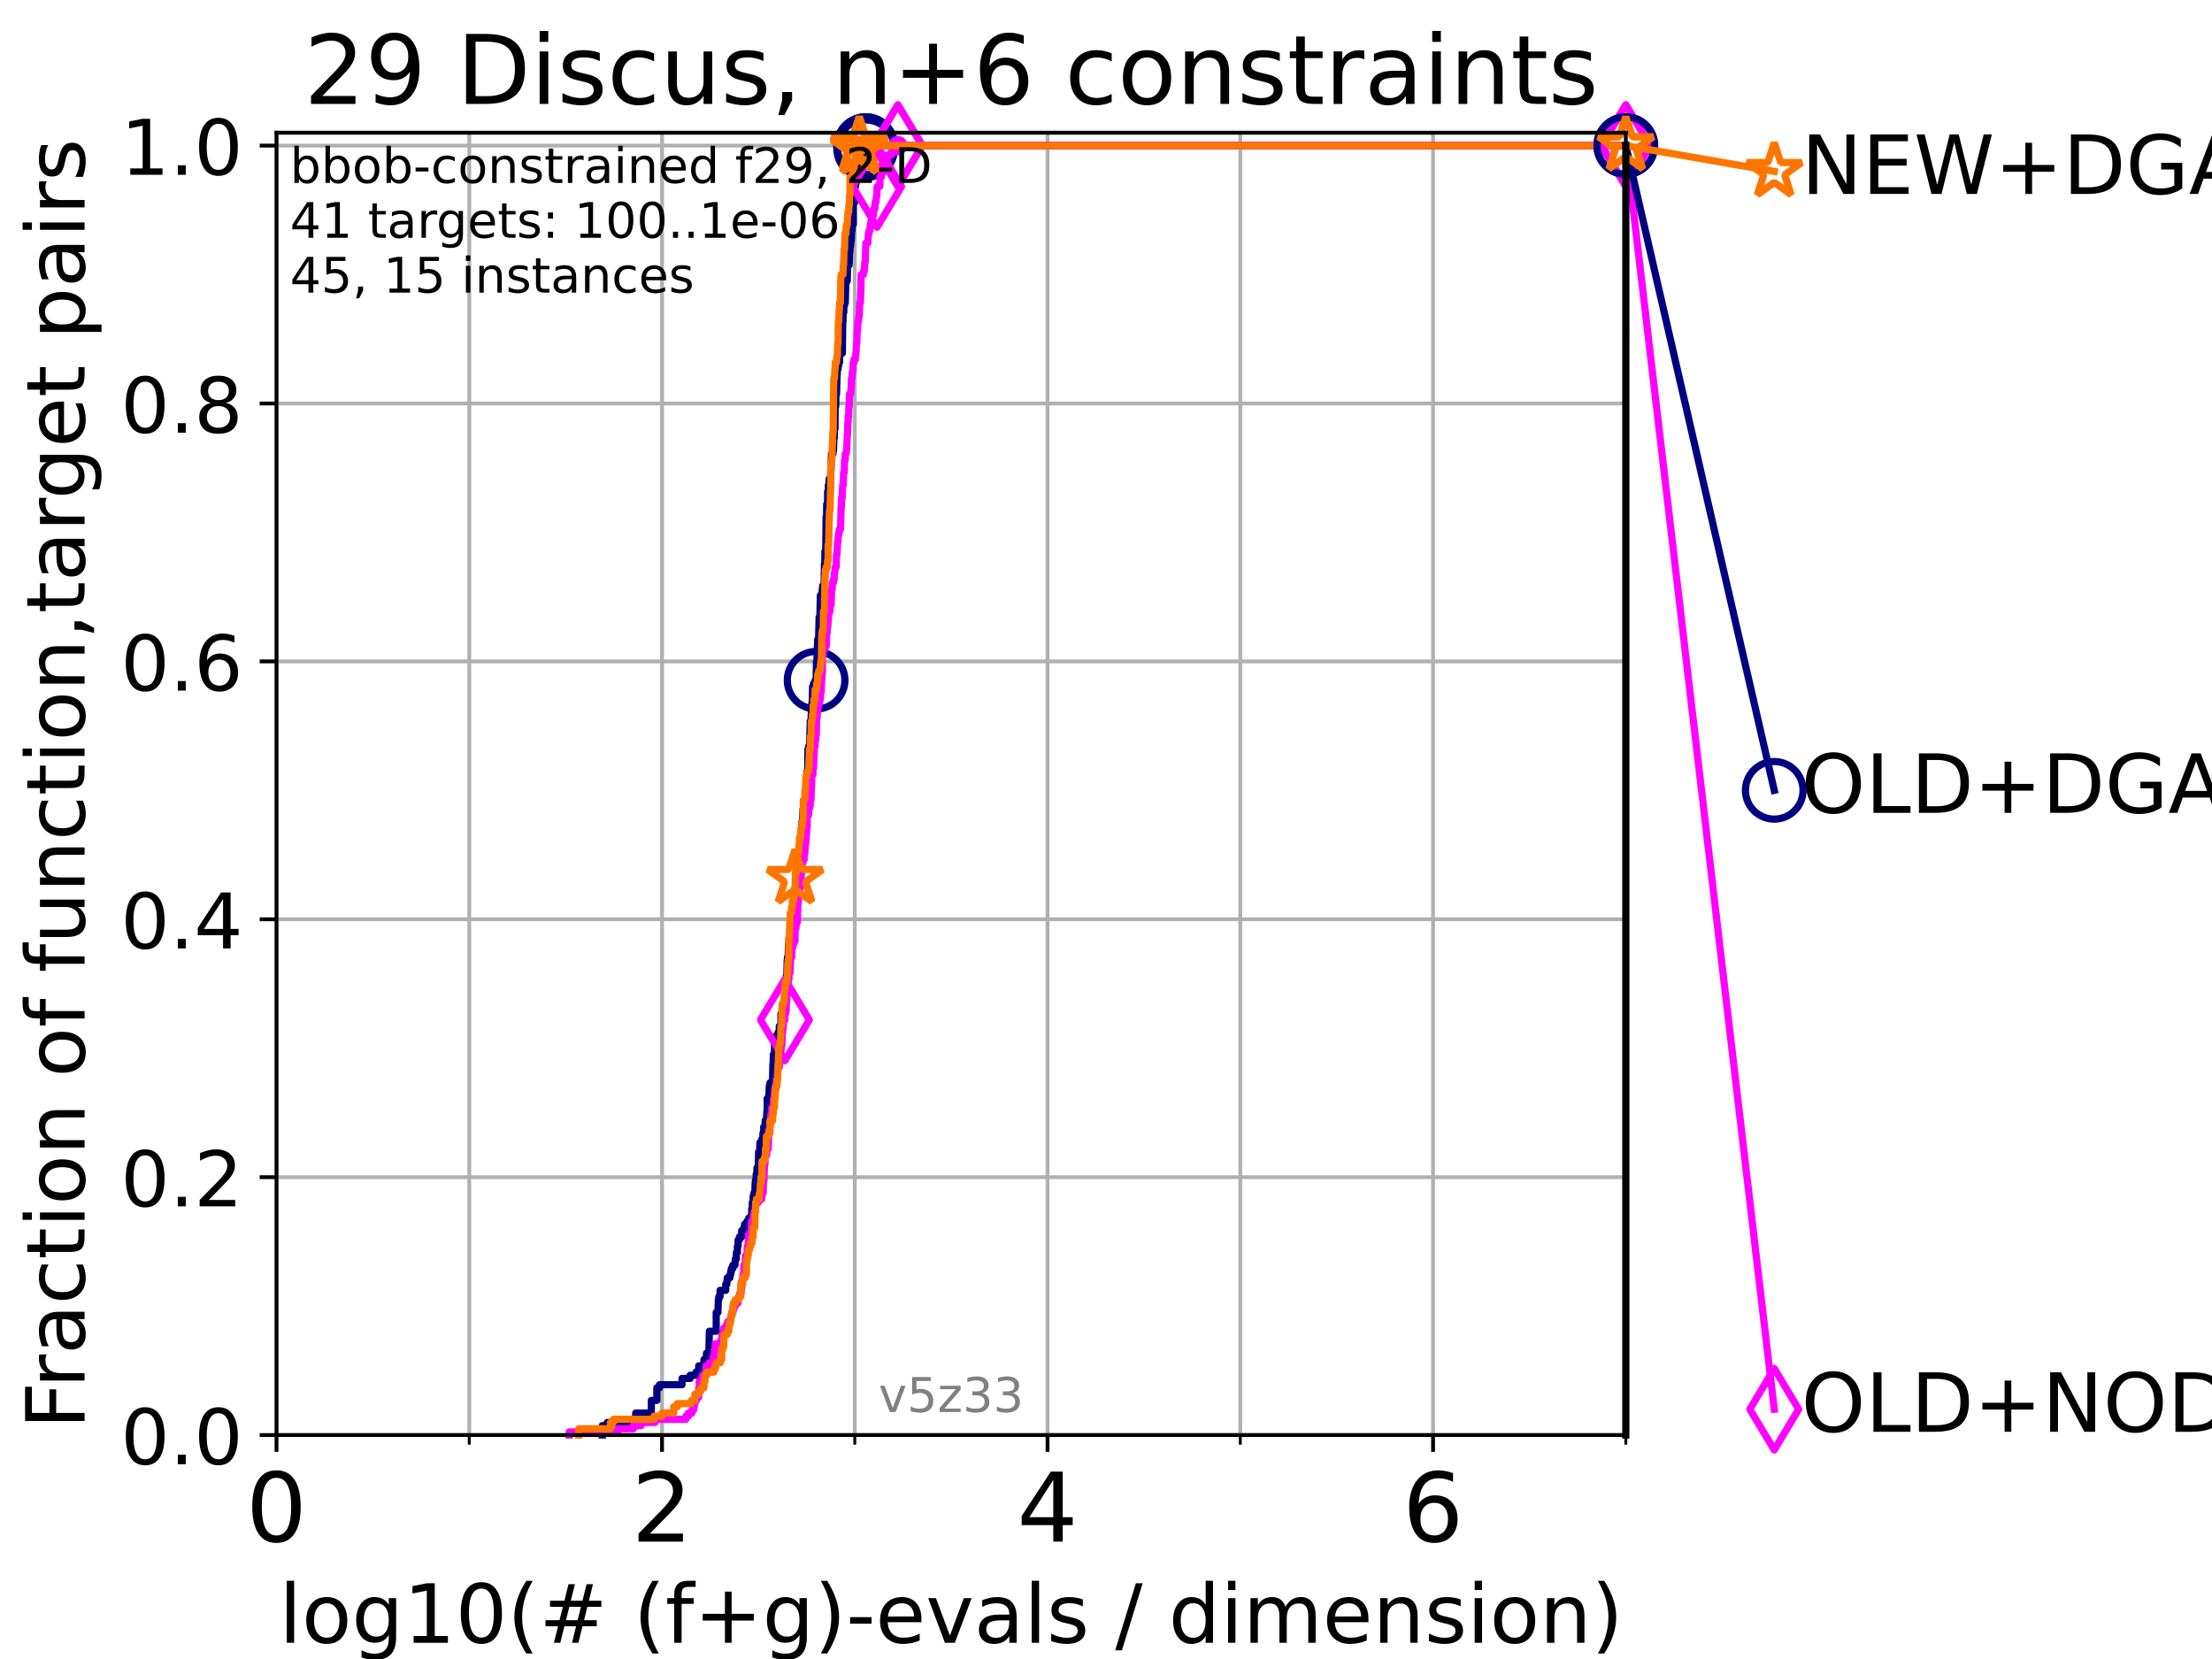 <?xml version="1.0" encoding="utf-8" standalone="no"?>
<!DOCTYPE svg PUBLIC "-//W3C//DTD SVG 1.1//EN"
  "http://www.w3.org/Graphics/SVG/1.1/DTD/svg11.dtd">
<!-- Created with matplotlib (https://matplotlib.org/) -->
<svg height="345.6pt" version="1.1" viewBox="0 0 460.8 345.6" width="460.8pt" xmlns="http://www.w3.org/2000/svg" xmlns:xlink="http://www.w3.org/1999/xlink">
 <defs>
  <style type="text/css">*{stroke-linecap:butt;stroke-linejoin:round;}</style>
 </defs>
 <g id="figure_1">
  <g id="patch_1">
   <path d="M 0 345.6 
L 460.8 345.6 
L 460.8 0 
L 0 0 
z
" style="fill:#ffffff;"/>
  </g>
  <g id="axes_1">
   <g id="patch_2">
    <path d="M 57.6 298.944 
L 338.688 298.944 
L 338.688 27.648 
L 57.6 27.648 
z
" style="fill:#ffffff;"/>
   </g>
   <g id="matplotlib.axis_1">
    <g id="xtick_1">
     <g id="line2d_1">
      <path clip-path="url(#p0a27edf4cc)" d="M 57.6 298.944 
L 57.6 27.648 
" style="fill:none;stroke:#b0b0b0;stroke-linecap:square;stroke-width:0.8;"/>
     </g>
     <g id="line2d_2">
      <defs>
       <path d="M 0 0 
L 0 3.5 
" id="m526ee8e7e4" style="stroke:#000000;stroke-width:0.8;"/>
      </defs>
      <g>
       <use style="stroke:#000000;stroke-width:0.8;" x="57.6" xlink:href="#m526ee8e7e4" y="298.944"/>
      </g>
     </g>
     <g id="text_1">
      <!-- 0 -->
      <g transform="translate(51.237 321.141)scale(0.2 -0.2)">
       <defs>
        <path d="M 31.781 66.406 
Q 24.172 66.406 20.328 58.906 
Q 16.5 51.422 16.5 36.375 
Q 16.5 21.391 20.328 13.891 
Q 24.172 6.391 31.781 6.391 
Q 39.453 6.391 43.281 13.891 
Q 47.125 21.391 47.125 36.375 
Q 47.125 51.422 43.281 58.906 
Q 39.453 66.406 31.781 66.406 
z
M 31.781 74.219 
Q 44.047 74.219 50.516 64.516 
Q 56.984 54.828 56.984 36.375 
Q 56.984 17.969 50.516 8.266 
Q 44.047 -1.422 31.781 -1.422 
Q 19.531 -1.422 13.062 8.266 
Q 6.594 17.969 6.594 36.375 
Q 6.594 54.828 13.062 64.516 
Q 19.531 74.219 31.781 74.219 
z
" id="DejaVuSans-48"/>
       </defs>
       <use xlink:href="#DejaVuSans-48"/>
      </g>
     </g>
    </g>
    <g id="xtick_2">
     <g id="line2d_3">
      <path clip-path="url(#p0a27edf4cc)" d="M 137.911 298.944 
L 137.911 27.648 
" style="fill:none;stroke:#b0b0b0;stroke-linecap:square;stroke-width:0.8;"/>
     </g>
     <g id="line2d_4">
      <g>
       <use style="stroke:#000000;stroke-width:0.8;" x="137.911" xlink:href="#m526ee8e7e4" y="298.944"/>
      </g>
     </g>
     <g id="text_2">
      <!-- 2 -->
      <g transform="translate(131.548 321.141)scale(0.2 -0.2)">
       <defs>
        <path d="M 19.188 8.297 
L 53.609 8.297 
L 53.609 0 
L 7.328 0 
L 7.328 8.297 
Q 12.938 14.109 22.625 23.891 
Q 32.328 33.688 34.812 36.531 
Q 39.547 41.844 41.422 45.531 
Q 43.312 49.219 43.312 52.781 
Q 43.312 58.594 39.234 62.25 
Q 35.156 65.922 28.609 65.922 
Q 23.969 65.922 18.812 64.312 
Q 13.672 62.703 7.812 59.422 
L 7.812 69.391 
Q 13.766 71.781 18.938 73 
Q 24.125 74.219 28.422 74.219 
Q 39.75 74.219 46.484 68.547 
Q 53.219 62.891 53.219 53.422 
Q 53.219 48.922 51.531 44.891 
Q 49.859 40.875 45.406 35.406 
Q 44.188 33.984 37.641 27.219 
Q 31.109 20.453 19.188 8.297 
z
" id="DejaVuSans-50"/>
       </defs>
       <use xlink:href="#DejaVuSans-50"/>
      </g>
     </g>
    </g>
    <g id="xtick_3">
     <g id="line2d_5">
      <path clip-path="url(#p0a27edf4cc)" d="M 218.222 298.944 
L 218.222 27.648 
" style="fill:none;stroke:#b0b0b0;stroke-linecap:square;stroke-width:0.8;"/>
     </g>
     <g id="line2d_6">
      <g>
       <use style="stroke:#000000;stroke-width:0.8;" x="218.222" xlink:href="#m526ee8e7e4" y="298.944"/>
      </g>
     </g>
     <g id="text_3">
      <!-- 4 -->
      <g transform="translate(211.859 321.141)scale(0.2 -0.2)">
       <defs>
        <path d="M 37.797 64.312 
L 12.891 25.391 
L 37.797 25.391 
z
M 35.203 72.906 
L 47.609 72.906 
L 47.609 25.391 
L 58.016 25.391 
L 58.016 17.188 
L 47.609 17.188 
L 47.609 0 
L 37.797 0 
L 37.797 17.188 
L 4.891 17.188 
L 4.891 26.703 
z
" id="DejaVuSans-52"/>
       </defs>
       <use xlink:href="#DejaVuSans-52"/>
      </g>
     </g>
    </g>
    <g id="xtick_4">
     <g id="line2d_7">
      <path clip-path="url(#p0a27edf4cc)" d="M 298.533 298.944 
L 298.533 27.648 
" style="fill:none;stroke:#b0b0b0;stroke-linecap:square;stroke-width:0.8;"/>
     </g>
     <g id="line2d_8">
      <g>
       <use style="stroke:#000000;stroke-width:0.8;" x="298.533" xlink:href="#m526ee8e7e4" y="298.944"/>
      </g>
     </g>
     <g id="text_4">
      <!-- 6 -->
      <g transform="translate(292.17 321.141)scale(0.2 -0.2)">
       <defs>
        <path d="M 33.016 40.375 
Q 26.375 40.375 22.484 35.828 
Q 18.609 31.297 18.609 23.391 
Q 18.609 15.531 22.484 10.953 
Q 26.375 6.391 33.016 6.391 
Q 39.656 6.391 43.531 10.953 
Q 47.406 15.531 47.406 23.391 
Q 47.406 31.297 43.531 35.828 
Q 39.656 40.375 33.016 40.375 
z
M 52.594 71.297 
L 52.594 62.312 
Q 48.875 64.062 45.094 64.984 
Q 41.312 65.922 37.594 65.922 
Q 27.828 65.922 22.672 59.328 
Q 17.531 52.734 16.797 39.406 
Q 19.672 43.656 24.016 45.922 
Q 28.375 48.188 33.594 48.188 
Q 44.578 48.188 50.953 41.516 
Q 57.328 34.859 57.328 23.391 
Q 57.328 12.156 50.688 5.359 
Q 44.047 -1.422 33.016 -1.422 
Q 20.359 -1.422 13.672 8.266 
Q 6.984 17.969 6.984 36.375 
Q 6.984 53.656 15.188 63.938 
Q 23.391 74.219 37.203 74.219 
Q 40.922 74.219 44.703 73.484 
Q 48.484 72.75 52.594 71.297 
z
" id="DejaVuSans-54"/>
       </defs>
       <use xlink:href="#DejaVuSans-54"/>
      </g>
     </g>
    </g>
    <g id="xtick_5">
     <g id="line2d_9">
      <path clip-path="url(#p0a27edf4cc)" d="M 97.755 298.944 
L 97.755 27.648 
" style="fill:none;stroke:#b0b0b0;stroke-linecap:square;stroke-width:0.8;"/>
     </g>
     <g id="line2d_10">
      <defs>
       <path d="M 0 0 
L 0 2 
" id="m88cb4bb17a" style="stroke:#000000;stroke-width:0.6;"/>
      </defs>
      <g>
       <use style="stroke:#000000;stroke-width:0.6;" x="97.755" xlink:href="#m88cb4bb17a" y="298.944"/>
      </g>
     </g>
    </g>
    <g id="xtick_6">
     <g id="line2d_11">
      <path clip-path="url(#p0a27edf4cc)" d="M 178.066 298.944 
L 178.066 27.648 
" style="fill:none;stroke:#b0b0b0;stroke-linecap:square;stroke-width:0.8;"/>
     </g>
     <g id="line2d_12">
      <g>
       <use style="stroke:#000000;stroke-width:0.6;" x="178.066" xlink:href="#m88cb4bb17a" y="298.944"/>
      </g>
     </g>
    </g>
    <g id="xtick_7">
     <g id="line2d_13">
      <path clip-path="url(#p0a27edf4cc)" d="M 258.377 298.944 
L 258.377 27.648 
" style="fill:none;stroke:#b0b0b0;stroke-linecap:square;stroke-width:0.8;"/>
     </g>
     <g id="line2d_14">
      <g>
       <use style="stroke:#000000;stroke-width:0.6;" x="258.377" xlink:href="#m88cb4bb17a" y="298.944"/>
      </g>
     </g>
    </g>
    <g id="xtick_8">
     <g id="line2d_15">
      <path clip-path="url(#p0a27edf4cc)" d="M 338.688 298.944 
L 338.688 27.648 
" style="fill:none;stroke:#b0b0b0;stroke-linecap:square;stroke-width:0.8;"/>
     </g>
     <g id="line2d_16">
      <g>
       <use style="stroke:#000000;stroke-width:0.6;" x="338.688" xlink:href="#m88cb4bb17a" y="298.944"/>
      </g>
     </g>
    </g>
    <g id="text_5">
     <!-- log10(# (f+g)-evals / dimension) -->
     <g transform="translate(58.145 342.218)scale(0.17 -0.17)">
      <defs>
       <path d="M 9.422 75.984 
L 18.406 75.984 
L 18.406 0 
L 9.422 0 
z
" id="DejaVuSans-108"/>
       <path d="M 30.609 48.391 
Q 23.391 48.391 19.188 42.75 
Q 14.984 37.109 14.984 27.297 
Q 14.984 17.484 19.156 11.844 
Q 23.344 6.203 30.609 6.203 
Q 37.797 6.203 41.984 11.859 
Q 46.188 17.531 46.188 27.297 
Q 46.188 37.016 41.984 42.703 
Q 37.797 48.391 30.609 48.391 
z
M 30.609 56 
Q 42.328 56 49.016 48.375 
Q 55.719 40.766 55.719 27.297 
Q 55.719 13.875 49.016 6.219 
Q 42.328 -1.422 30.609 -1.422 
Q 18.844 -1.422 12.172 6.219 
Q 5.516 13.875 5.516 27.297 
Q 5.516 40.766 12.172 48.375 
Q 18.844 56 30.609 56 
z
" id="DejaVuSans-111"/>
       <path d="M 45.406 27.984 
Q 45.406 37.75 41.375 43.109 
Q 37.359 48.484 30.078 48.484 
Q 22.859 48.484 18.828 43.109 
Q 14.797 37.75 14.797 27.984 
Q 14.797 18.266 18.828 12.891 
Q 22.859 7.516 30.078 7.516 
Q 37.359 7.516 41.375 12.891 
Q 45.406 18.266 45.406 27.984 
z
M 54.391 6.781 
Q 54.391 -7.172 48.188 -13.984 
Q 42 -20.797 29.203 -20.797 
Q 24.469 -20.797 20.266 -20.094 
Q 16.062 -19.391 12.109 -17.922 
L 12.109 -9.188 
Q 16.062 -11.328 19.922 -12.344 
Q 23.781 -13.375 27.781 -13.375 
Q 36.625 -13.375 41.016 -8.766 
Q 45.406 -4.156 45.406 5.172 
L 45.406 9.625 
Q 42.625 4.781 38.281 2.391 
Q 33.938 0 27.875 0 
Q 17.828 0 11.672 7.656 
Q 5.516 15.328 5.516 27.984 
Q 5.516 40.672 11.672 48.328 
Q 17.828 56 27.875 56 
Q 33.938 56 38.281 53.609 
Q 42.625 51.219 45.406 46.391 
L 45.406 54.688 
L 54.391 54.688 
z
" id="DejaVuSans-103"/>
       <path d="M 12.406 8.297 
L 28.516 8.297 
L 28.516 63.922 
L 10.984 60.406 
L 10.984 69.391 
L 28.422 72.906 
L 38.281 72.906 
L 38.281 8.297 
L 54.391 8.297 
L 54.391 0 
L 12.406 0 
z
" id="DejaVuSans-49"/>
       <path d="M 31 75.875 
Q 24.469 64.656 21.281 53.656 
Q 18.109 42.672 18.109 31.391 
Q 18.109 20.125 21.312 9.062 
Q 24.516 -2 31 -13.188 
L 23.188 -13.188 
Q 15.875 -1.703 12.234 9.375 
Q 8.594 20.453 8.594 31.391 
Q 8.594 42.281 12.203 53.312 
Q 15.828 64.359 23.188 75.875 
z
" id="DejaVuSans-40"/>
       <path d="M 51.125 44 
L 36.922 44 
L 32.812 27.688 
L 47.125 27.688 
z
M 43.797 71.781 
L 38.719 51.516 
L 52.984 51.516 
L 58.109 71.781 
L 65.922 71.781 
L 60.891 51.516 
L 76.125 51.516 
L 76.125 44 
L 58.984 44 
L 54.984 27.688 
L 70.516 27.688 
L 70.516 20.219 
L 53.078 20.219 
L 48 0 
L 40.188 0 
L 45.219 20.219 
L 30.906 20.219 
L 25.875 0 
L 18.016 0 
L 23.094 20.219 
L 7.719 20.219 
L 7.719 27.688 
L 24.906 27.688 
L 29 44 
L 13.281 44 
L 13.281 51.516 
L 30.906 51.516 
L 35.891 71.781 
z
" id="DejaVuSans-35"/>
       <path id="DejaVuSans-32"/>
       <path d="M 37.109 75.984 
L 37.109 68.5 
L 28.516 68.5 
Q 23.688 68.5 21.797 66.547 
Q 19.922 64.594 19.922 59.516 
L 19.922 54.688 
L 34.719 54.688 
L 34.719 47.703 
L 19.922 47.703 
L 19.922 0 
L 10.891 0 
L 10.891 47.703 
L 2.297 47.703 
L 2.297 54.688 
L 10.891 54.688 
L 10.891 58.5 
Q 10.891 67.625 15.141 71.797 
Q 19.391 75.984 28.609 75.984 
z
" id="DejaVuSans-102"/>
       <path d="M 46 62.703 
L 46 35.5 
L 73.188 35.5 
L 73.188 27.203 
L 46 27.203 
L 46 0 
L 37.797 0 
L 37.797 27.203 
L 10.594 27.203 
L 10.594 35.5 
L 37.797 35.5 
L 37.797 62.703 
z
" id="DejaVuSans-43"/>
       <path d="M 8.016 75.875 
L 15.828 75.875 
Q 23.141 64.359 26.781 53.312 
Q 30.422 42.281 30.422 31.391 
Q 30.422 20.453 26.781 9.375 
Q 23.141 -1.703 15.828 -13.188 
L 8.016 -13.188 
Q 14.5 -2 17.703 9.062 
Q 20.906 20.125 20.906 31.391 
Q 20.906 42.672 17.703 53.656 
Q 14.5 64.656 8.016 75.875 
z
" id="DejaVuSans-41"/>
       <path d="M 4.891 31.391 
L 31.203 31.391 
L 31.203 23.391 
L 4.891 23.391 
z
" id="DejaVuSans-45"/>
       <path d="M 56.203 29.594 
L 56.203 25.203 
L 14.891 25.203 
Q 15.484 15.922 20.484 11.062 
Q 25.484 6.203 34.422 6.203 
Q 39.594 6.203 44.453 7.469 
Q 49.312 8.734 54.109 11.281 
L 54.109 2.781 
Q 49.266 0.734 44.188 -0.344 
Q 39.109 -1.422 33.891 -1.422 
Q 20.797 -1.422 13.156 6.188 
Q 5.516 13.812 5.516 26.812 
Q 5.516 40.234 12.766 48.109 
Q 20.016 56 32.328 56 
Q 43.359 56 49.781 48.891 
Q 56.203 41.797 56.203 29.594 
z
M 47.219 32.234 
Q 47.125 39.594 43.094 43.984 
Q 39.062 48.391 32.422 48.391 
Q 24.906 48.391 20.391 44.141 
Q 15.875 39.891 15.188 32.172 
z
" id="DejaVuSans-101"/>
       <path d="M 2.984 54.688 
L 12.5 54.688 
L 29.594 8.797 
L 46.688 54.688 
L 56.203 54.688 
L 35.688 0 
L 23.484 0 
z
" id="DejaVuSans-118"/>
       <path d="M 34.281 27.484 
Q 23.391 27.484 19.188 25 
Q 14.984 22.516 14.984 16.5 
Q 14.984 11.719 18.141 8.906 
Q 21.297 6.109 26.703 6.109 
Q 34.188 6.109 38.703 11.406 
Q 43.219 16.703 43.219 25.484 
L 43.219 27.484 
z
M 52.203 31.203 
L 52.203 0 
L 43.219 0 
L 43.219 8.297 
Q 40.141 3.328 35.547 0.953 
Q 30.953 -1.422 24.312 -1.422 
Q 15.922 -1.422 10.953 3.297 
Q 6 8.016 6 15.922 
Q 6 25.141 12.172 29.828 
Q 18.359 34.516 30.609 34.516 
L 43.219 34.516 
L 43.219 35.406 
Q 43.219 41.609 39.141 45 
Q 35.062 48.391 27.688 48.391 
Q 23 48.391 18.547 47.266 
Q 14.109 46.141 10.016 43.891 
L 10.016 52.203 
Q 14.938 54.109 19.578 55.047 
Q 24.219 56 28.609 56 
Q 40.484 56 46.344 49.844 
Q 52.203 43.703 52.203 31.203 
z
" id="DejaVuSans-97"/>
       <path d="M 44.281 53.078 
L 44.281 44.578 
Q 40.484 46.531 36.375 47.5 
Q 32.281 48.484 27.875 48.484 
Q 21.188 48.484 17.844 46.438 
Q 14.5 44.391 14.5 40.281 
Q 14.5 37.156 16.891 35.375 
Q 19.281 33.594 26.516 31.984 
L 29.594 31.297 
Q 39.156 29.25 43.188 25.516 
Q 47.219 21.781 47.219 15.094 
Q 47.219 7.469 41.188 3.016 
Q 35.156 -1.422 24.609 -1.422 
Q 20.219 -1.422 15.453 -0.562 
Q 10.688 0.297 5.422 2 
L 5.422 11.281 
Q 10.406 8.688 15.234 7.391 
Q 20.062 6.109 24.812 6.109 
Q 31.156 6.109 34.562 8.281 
Q 37.984 10.453 37.984 14.406 
Q 37.984 18.062 35.516 20.016 
Q 33.062 21.969 24.703 23.781 
L 21.578 24.516 
Q 13.234 26.266 9.516 29.906 
Q 5.812 33.547 5.812 39.891 
Q 5.812 47.609 11.281 51.797 
Q 16.75 56 26.812 56 
Q 31.781 56 36.172 55.266 
Q 40.578 54.547 44.281 53.078 
z
" id="DejaVuSans-115"/>
       <path d="M 25.391 72.906 
L 33.688 72.906 
L 8.297 -9.281 
L 0 -9.281 
z
" id="DejaVuSans-47"/>
       <path d="M 45.406 46.391 
L 45.406 75.984 
L 54.391 75.984 
L 54.391 0 
L 45.406 0 
L 45.406 8.203 
Q 42.578 3.328 38.25 0.953 
Q 33.938 -1.422 27.875 -1.422 
Q 17.969 -1.422 11.734 6.484 
Q 5.516 14.406 5.516 27.297 
Q 5.516 40.188 11.734 48.094 
Q 17.969 56 27.875 56 
Q 33.938 56 38.25 53.625 
Q 42.578 51.266 45.406 46.391 
z
M 14.797 27.297 
Q 14.797 17.391 18.875 11.75 
Q 22.953 6.109 30.078 6.109 
Q 37.203 6.109 41.297 11.75 
Q 45.406 17.391 45.406 27.297 
Q 45.406 37.203 41.297 42.844 
Q 37.203 48.484 30.078 48.484 
Q 22.953 48.484 18.875 42.844 
Q 14.797 37.203 14.797 27.297 
z
" id="DejaVuSans-100"/>
       <path d="M 9.422 54.688 
L 18.406 54.688 
L 18.406 0 
L 9.422 0 
z
M 9.422 75.984 
L 18.406 75.984 
L 18.406 64.594 
L 9.422 64.594 
z
" id="DejaVuSans-105"/>
       <path d="M 52 44.188 
Q 55.375 50.25 60.062 53.125 
Q 64.75 56 71.094 56 
Q 79.641 56 84.281 50.016 
Q 88.922 44.047 88.922 33.016 
L 88.922 0 
L 79.891 0 
L 79.891 32.719 
Q 79.891 40.578 77.094 44.375 
Q 74.312 48.188 68.609 48.188 
Q 61.625 48.188 57.562 43.547 
Q 53.516 38.922 53.516 30.906 
L 53.516 0 
L 44.484 0 
L 44.484 32.719 
Q 44.484 40.625 41.703 44.406 
Q 38.922 48.188 33.109 48.188 
Q 26.219 48.188 22.156 43.531 
Q 18.109 38.875 18.109 30.906 
L 18.109 0 
L 9.078 0 
L 9.078 54.688 
L 18.109 54.688 
L 18.109 46.188 
Q 21.188 51.219 25.484 53.609 
Q 29.781 56 35.688 56 
Q 41.656 56 45.828 52.969 
Q 50 49.953 52 44.188 
z
" id="DejaVuSans-109"/>
       <path d="M 54.891 33.016 
L 54.891 0 
L 45.906 0 
L 45.906 32.719 
Q 45.906 40.484 42.875 44.328 
Q 39.844 48.188 33.797 48.188 
Q 26.516 48.188 22.312 43.547 
Q 18.109 38.922 18.109 30.906 
L 18.109 0 
L 9.078 0 
L 9.078 54.688 
L 18.109 54.688 
L 18.109 46.188 
Q 21.344 51.125 25.703 53.562 
Q 30.078 56 35.797 56 
Q 45.219 56 50.047 50.172 
Q 54.891 44.344 54.891 33.016 
z
" id="DejaVuSans-110"/>
      </defs>
      <use xlink:href="#DejaVuSans-108"/>
      <use x="27.783" xlink:href="#DejaVuSans-111"/>
      <use x="88.965" xlink:href="#DejaVuSans-103"/>
      <use x="152.441" xlink:href="#DejaVuSans-49"/>
      <use x="216.064" xlink:href="#DejaVuSans-48"/>
      <use x="279.688" xlink:href="#DejaVuSans-40"/>
      <use x="318.701" xlink:href="#DejaVuSans-35"/>
      <use x="402.49" xlink:href="#DejaVuSans-32"/>
      <use x="434.277" xlink:href="#DejaVuSans-40"/>
      <use x="473.291" xlink:href="#DejaVuSans-102"/>
      <use x="508.496" xlink:href="#DejaVuSans-43"/>
      <use x="592.285" xlink:href="#DejaVuSans-103"/>
      <use x="655.762" xlink:href="#DejaVuSans-41"/>
      <use x="694.775" xlink:href="#DejaVuSans-45"/>
      <use x="730.859" xlink:href="#DejaVuSans-101"/>
      <use x="792.383" xlink:href="#DejaVuSans-118"/>
      <use x="851.562" xlink:href="#DejaVuSans-97"/>
      <use x="912.842" xlink:href="#DejaVuSans-108"/>
      <use x="940.625" xlink:href="#DejaVuSans-115"/>
      <use x="992.725" xlink:href="#DejaVuSans-32"/>
      <use x="1024.512" xlink:href="#DejaVuSans-47"/>
      <use x="1058.203" xlink:href="#DejaVuSans-32"/>
      <use x="1089.99" xlink:href="#DejaVuSans-100"/>
      <use x="1153.467" xlink:href="#DejaVuSans-105"/>
      <use x="1181.25" xlink:href="#DejaVuSans-109"/>
      <use x="1278.662" xlink:href="#DejaVuSans-101"/>
      <use x="1340.186" xlink:href="#DejaVuSans-110"/>
      <use x="1403.564" xlink:href="#DejaVuSans-115"/>
      <use x="1455.664" xlink:href="#DejaVuSans-105"/>
      <use x="1483.447" xlink:href="#DejaVuSans-111"/>
      <use x="1544.629" xlink:href="#DejaVuSans-110"/>
      <use x="1608.008" xlink:href="#DejaVuSans-41"/>
     </g>
    </g>
   </g>
   <g id="matplotlib.axis_2">
    <g id="ytick_1">
     <g id="line2d_17">
      <path clip-path="url(#p0a27edf4cc)" d="M 57.6 298.944 
L 338.688 298.944 
" style="fill:none;stroke:#b0b0b0;stroke-linecap:square;stroke-width:0.8;"/>
     </g>
     <g id="line2d_18">
      <defs>
       <path d="M 0 0 
L -3.5 0 
" id="m73773f0817" style="stroke:#000000;stroke-width:0.8;"/>
      </defs>
      <g>
       <use style="stroke:#000000;stroke-width:0.8;" x="57.6" xlink:href="#m73773f0817" y="298.944"/>
      </g>
     </g>
     <g id="text_6">
      <!-- 0.0 -->
      <g transform="translate(25.155 305.023)scale(0.16 -0.16)">
       <defs>
        <path d="M 10.688 12.406 
L 21 12.406 
L 21 0 
L 10.688 0 
z
" id="DejaVuSans-46"/>
       </defs>
       <use xlink:href="#DejaVuSans-48"/>
       <use x="63.623" xlink:href="#DejaVuSans-46"/>
       <use x="95.41" xlink:href="#DejaVuSans-48"/>
      </g>
     </g>
    </g>
    <g id="ytick_2">
     <g id="line2d_19">
      <path clip-path="url(#p0a27edf4cc)" d="M 57.6 245.222 
L 338.688 245.222 
" style="fill:none;stroke:#b0b0b0;stroke-linecap:square;stroke-width:0.8;"/>
     </g>
     <g id="line2d_20">
      <g>
       <use style="stroke:#000000;stroke-width:0.8;" x="57.6" xlink:href="#m73773f0817" y="245.222"/>
      </g>
     </g>
     <g id="text_7">
      <!-- 0.2 -->
      <g transform="translate(25.155 251.301)scale(0.16 -0.16)">
       <use xlink:href="#DejaVuSans-48"/>
       <use x="63.623" xlink:href="#DejaVuSans-46"/>
       <use x="95.41" xlink:href="#DejaVuSans-50"/>
      </g>
     </g>
    </g>
    <g id="ytick_3">
     <g id="line2d_21">
      <path clip-path="url(#p0a27edf4cc)" d="M 57.6 191.5 
L 338.688 191.5 
" style="fill:none;stroke:#b0b0b0;stroke-linecap:square;stroke-width:0.8;"/>
     </g>
     <g id="line2d_22">
      <g>
       <use style="stroke:#000000;stroke-width:0.8;" x="57.6" xlink:href="#m73773f0817" y="191.5"/>
      </g>
     </g>
     <g id="text_8">
      <!-- 0.4 -->
      <g transform="translate(25.155 197.579)scale(0.16 -0.16)">
       <use xlink:href="#DejaVuSans-48"/>
       <use x="63.623" xlink:href="#DejaVuSans-46"/>
       <use x="95.41" xlink:href="#DejaVuSans-52"/>
      </g>
     </g>
    </g>
    <g id="ytick_4">
     <g id="line2d_23">
      <path clip-path="url(#p0a27edf4cc)" d="M 57.6 137.778 
L 338.688 137.778 
" style="fill:none;stroke:#b0b0b0;stroke-linecap:square;stroke-width:0.8;"/>
     </g>
     <g id="line2d_24">
      <g>
       <use style="stroke:#000000;stroke-width:0.8;" x="57.6" xlink:href="#m73773f0817" y="137.778"/>
      </g>
     </g>
     <g id="text_9">
      <!-- 0.6 -->
      <g transform="translate(25.155 143.857)scale(0.16 -0.16)">
       <use xlink:href="#DejaVuSans-48"/>
       <use x="63.623" xlink:href="#DejaVuSans-46"/>
       <use x="95.41" xlink:href="#DejaVuSans-54"/>
      </g>
     </g>
    </g>
    <g id="ytick_5">
     <g id="line2d_25">
      <path clip-path="url(#p0a27edf4cc)" d="M 57.6 84.056 
L 338.688 84.056 
" style="fill:none;stroke:#b0b0b0;stroke-linecap:square;stroke-width:0.8;"/>
     </g>
     <g id="line2d_26">
      <g>
       <use style="stroke:#000000;stroke-width:0.8;" x="57.6" xlink:href="#m73773f0817" y="84.056"/>
      </g>
     </g>
     <g id="text_10">
      <!-- 0.8 -->
      <g transform="translate(25.155 90.135)scale(0.16 -0.16)">
       <defs>
        <path d="M 31.781 34.625 
Q 24.75 34.625 20.719 30.859 
Q 16.703 27.094 16.703 20.516 
Q 16.703 13.922 20.719 10.156 
Q 24.75 6.391 31.781 6.391 
Q 38.812 6.391 42.859 10.172 
Q 46.922 13.969 46.922 20.516 
Q 46.922 27.094 42.891 30.859 
Q 38.875 34.625 31.781 34.625 
z
M 21.922 38.812 
Q 15.578 40.375 12.031 44.719 
Q 8.5 49.078 8.5 55.328 
Q 8.5 64.062 14.719 69.141 
Q 20.953 74.219 31.781 74.219 
Q 42.672 74.219 48.875 69.141 
Q 55.078 64.062 55.078 55.328 
Q 55.078 49.078 51.531 44.719 
Q 48 40.375 41.703 38.812 
Q 48.828 37.156 52.797 32.312 
Q 56.781 27.484 56.781 20.516 
Q 56.781 9.906 50.312 4.234 
Q 43.844 -1.422 31.781 -1.422 
Q 19.734 -1.422 13.25 4.234 
Q 6.781 9.906 6.781 20.516 
Q 6.781 27.484 10.781 32.312 
Q 14.797 37.156 21.922 38.812 
z
M 18.312 54.391 
Q 18.312 48.734 21.844 45.562 
Q 25.391 42.391 31.781 42.391 
Q 38.141 42.391 41.719 45.562 
Q 45.312 48.734 45.312 54.391 
Q 45.312 60.062 41.719 63.234 
Q 38.141 66.406 31.781 66.406 
Q 25.391 66.406 21.844 63.234 
Q 18.312 60.062 18.312 54.391 
z
" id="DejaVuSans-56"/>
       </defs>
       <use xlink:href="#DejaVuSans-48"/>
       <use x="63.623" xlink:href="#DejaVuSans-46"/>
       <use x="95.41" xlink:href="#DejaVuSans-56"/>
      </g>
     </g>
    </g>
    <g id="ytick_6">
     <g id="line2d_27">
      <path clip-path="url(#p0a27edf4cc)" d="M 57.6 30.334 
L 338.688 30.334 
" style="fill:none;stroke:#b0b0b0;stroke-linecap:square;stroke-width:0.8;"/>
     </g>
     <g id="line2d_28">
      <g>
       <use style="stroke:#000000;stroke-width:0.8;" x="57.6" xlink:href="#m73773f0817" y="30.334"/>
      </g>
     </g>
     <g id="text_11">
      <!-- 1.0 -->
      <g transform="translate(25.155 36.413)scale(0.16 -0.16)">
       <use xlink:href="#DejaVuSans-49"/>
       <use x="63.623" xlink:href="#DejaVuSans-46"/>
       <use x="95.41" xlink:href="#DejaVuSans-48"/>
      </g>
     </g>
    </g>
    <g id="text_12">
     <!-- Fraction of function,target pairs -->
     <g transform="translate(17.62 297.681)rotate(-90)scale(0.17 -0.17)">
      <defs>
       <path d="M 9.812 72.906 
L 51.703 72.906 
L 51.703 64.594 
L 19.672 64.594 
L 19.672 43.109 
L 48.578 43.109 
L 48.578 34.812 
L 19.672 34.812 
L 19.672 0 
L 9.812 0 
z
" id="DejaVuSans-70"/>
       <path d="M 41.109 46.297 
Q 39.594 47.172 37.812 47.578 
Q 36.031 48 33.891 48 
Q 26.266 48 22.188 43.047 
Q 18.109 38.094 18.109 28.812 
L 18.109 0 
L 9.078 0 
L 9.078 54.688 
L 18.109 54.688 
L 18.109 46.188 
Q 20.953 51.172 25.484 53.578 
Q 30.031 56 36.531 56 
Q 37.453 56 38.578 55.875 
Q 39.703 55.766 41.062 55.516 
z
" id="DejaVuSans-114"/>
       <path d="M 48.781 52.594 
L 48.781 44.188 
Q 44.969 46.297 41.141 47.344 
Q 37.312 48.391 33.406 48.391 
Q 24.656 48.391 19.812 42.844 
Q 14.984 37.312 14.984 27.297 
Q 14.984 17.281 19.812 11.734 
Q 24.656 6.203 33.406 6.203 
Q 37.312 6.203 41.141 7.25 
Q 44.969 8.297 48.781 10.406 
L 48.781 2.094 
Q 45.016 0.344 40.984 -0.531 
Q 36.969 -1.422 32.422 -1.422 
Q 20.062 -1.422 12.781 6.344 
Q 5.516 14.109 5.516 27.297 
Q 5.516 40.672 12.859 48.328 
Q 20.219 56 33.016 56 
Q 37.156 56 41.109 55.141 
Q 45.062 54.297 48.781 52.594 
z
" id="DejaVuSans-99"/>
       <path d="M 18.312 70.219 
L 18.312 54.688 
L 36.812 54.688 
L 36.812 47.703 
L 18.312 47.703 
L 18.312 18.016 
Q 18.312 11.328 20.141 9.422 
Q 21.969 7.516 27.594 7.516 
L 36.812 7.516 
L 36.812 0 
L 27.594 0 
Q 17.188 0 13.234 3.875 
Q 9.281 7.766 9.281 18.016 
L 9.281 47.703 
L 2.688 47.703 
L 2.688 54.688 
L 9.281 54.688 
L 9.281 70.219 
z
" id="DejaVuSans-116"/>
       <path d="M 8.5 21.578 
L 8.5 54.688 
L 17.484 54.688 
L 17.484 21.922 
Q 17.484 14.156 20.5 10.266 
Q 23.531 6.391 29.594 6.391 
Q 36.859 6.391 41.078 11.031 
Q 45.312 15.672 45.312 23.688 
L 45.312 54.688 
L 54.297 54.688 
L 54.297 0 
L 45.312 0 
L 45.312 8.406 
Q 42.047 3.422 37.719 1 
Q 33.406 -1.422 27.688 -1.422 
Q 18.266 -1.422 13.375 4.438 
Q 8.5 10.297 8.5 21.578 
z
M 31.109 56 
z
" id="DejaVuSans-117"/>
       <path d="M 11.719 12.406 
L 22.016 12.406 
L 22.016 4 
L 14.016 -11.625 
L 7.719 -11.625 
L 11.719 4 
z
" id="DejaVuSans-44"/>
       <path d="M 18.109 8.203 
L 18.109 -20.797 
L 9.078 -20.797 
L 9.078 54.688 
L 18.109 54.688 
L 18.109 46.391 
Q 20.953 51.266 25.266 53.625 
Q 29.594 56 35.594 56 
Q 45.562 56 51.781 48.094 
Q 58.016 40.188 58.016 27.297 
Q 58.016 14.406 51.781 6.484 
Q 45.562 -1.422 35.594 -1.422 
Q 29.594 -1.422 25.266 0.953 
Q 20.953 3.328 18.109 8.203 
z
M 48.688 27.297 
Q 48.688 37.203 44.609 42.844 
Q 40.531 48.484 33.406 48.484 
Q 26.266 48.484 22.188 42.844 
Q 18.109 37.203 18.109 27.297 
Q 18.109 17.391 22.188 11.75 
Q 26.266 6.109 33.406 6.109 
Q 40.531 6.109 44.609 11.75 
Q 48.688 17.391 48.688 27.297 
z
" id="DejaVuSans-112"/>
      </defs>
      <use xlink:href="#DejaVuSans-70"/>
      <use x="50.27" xlink:href="#DejaVuSans-114"/>
      <use x="91.383" xlink:href="#DejaVuSans-97"/>
      <use x="152.662" xlink:href="#DejaVuSans-99"/>
      <use x="207.643" xlink:href="#DejaVuSans-116"/>
      <use x="246.852" xlink:href="#DejaVuSans-105"/>
      <use x="274.635" xlink:href="#DejaVuSans-111"/>
      <use x="335.816" xlink:href="#DejaVuSans-110"/>
      <use x="399.195" xlink:href="#DejaVuSans-32"/>
      <use x="430.982" xlink:href="#DejaVuSans-111"/>
      <use x="492.164" xlink:href="#DejaVuSans-102"/>
      <use x="527.369" xlink:href="#DejaVuSans-32"/>
      <use x="559.156" xlink:href="#DejaVuSans-102"/>
      <use x="594.361" xlink:href="#DejaVuSans-117"/>
      <use x="657.74" xlink:href="#DejaVuSans-110"/>
      <use x="721.119" xlink:href="#DejaVuSans-99"/>
      <use x="776.1" xlink:href="#DejaVuSans-116"/>
      <use x="815.309" xlink:href="#DejaVuSans-105"/>
      <use x="843.092" xlink:href="#DejaVuSans-111"/>
      <use x="904.273" xlink:href="#DejaVuSans-110"/>
      <use x="967.652" xlink:href="#DejaVuSans-44"/>
      <use x="999.439" xlink:href="#DejaVuSans-116"/>
      <use x="1038.648" xlink:href="#DejaVuSans-97"/>
      <use x="1099.928" xlink:href="#DejaVuSans-114"/>
      <use x="1139.291" xlink:href="#DejaVuSans-103"/>
      <use x="1202.768" xlink:href="#DejaVuSans-101"/>
      <use x="1264.291" xlink:href="#DejaVuSans-116"/>
      <use x="1303.5" xlink:href="#DejaVuSans-32"/>
      <use x="1335.287" xlink:href="#DejaVuSans-112"/>
      <use x="1398.764" xlink:href="#DejaVuSans-97"/>
      <use x="1460.043" xlink:href="#DejaVuSans-105"/>
      <use x="1487.826" xlink:href="#DejaVuSans-114"/>
      <use x="1528.939" xlink:href="#DejaVuSans-115"/>
     </g>
    </g>
   </g>
   <g id="line2d_29">
    <defs>
     <path d="M 0 1.5 
C 0.398 1.5 0.779 1.342 1.061 1.061 
C 1.342 0.779 1.5 0.398 1.5 0 
C 1.5 -0.398 1.342 -0.779 1.061 -1.061 
C 0.779 -1.342 0.398 -1.5 0 -1.5 
C -0.398 -1.5 -0.779 -1.342 -1.061 -1.061 
C -1.342 -0.779 -1.5 -0.398 -1.5 0 
C -1.5 0.398 -1.342 0.779 -1.061 1.061 
C -0.779 1.342 -0.398 1.5 0 1.5 
z
" id="mc1be0d6ca3" style="stroke:#000080;"/>
    </defs>
    <g>
     <use style="fill:#000080;stroke:#000080;" x="180.336" xlink:href="#mc1be0d6ca3" y="30.334"/>
     <use style="fill:#000080;stroke:#000080;" x="180.336" xlink:href="#mc1be0d6ca3" y="30.334"/>
    </g>
   </g>
   <g id="line2d_30">
    <path d="M 125.471 298.944 
L 125.471 296.979 
L 126.507 296.979 
L 126.507 296.323 
L 132.423 296.323 
L 132.423 294.358 
L 135.682 294.358 
L 135.682 291.737 
L 136.832 291.737 
L 136.832 289.117 
L 137.38 289.117 
L 137.38 288.462 
L 142.079 288.462 
L 142.079 287.151 
L 143.779 287.151 
L 143.779 286.496 
L 144.982 286.496 
L 144.982 285.841 
L 145.554 285.841 
L 145.554 284.531 
L 146.644 284.531 
L 146.644 283.22 
L 147.165 283.22 
L 147.165 281.91 
L 147.67 281.91 
L 147.77 277.324 
L 149.196 277.324 
L 149.196 273.393 
L 149.557 273.393 
L 149.647 270.773 
L 149.735 270.773 
L 149.735 270.118 
L 149.999 270.118 
L 149.999 268.807 
L 151.179 268.807 
L 151.179 267.497 
L 151.422 267.497 
L 151.502 266.187 
L 152.053 266.187 
L 152.053 265.532 
L 152.207 265.532 
L 152.207 264.876 
L 152.36 264.876 
L 152.36 264.221 
L 152.662 264.221 
L 152.662 263.566 
L 153.106 263.566 
L 153.178 262.256 
L 153.395 262.256 
L 153.395 260.946 
L 153.609 260.946 
L 153.609 259.635 
L 153.75 259.635 
L 153.75 258.325 
L 154.029 258.325 
L 154.029 257.67 
L 154.507 257.67 
L 154.507 256.36 
L 154.972 256.36 
L 154.972 255.704 
L 155.103 255.704 
L 155.103 255.049 
L 155.616 255.049 
L 155.616 254.394 
L 155.991 254.394 
L 155.991 253.739 
L 156.479 253.739 
L 156.479 253.084 
L 156.599 253.084 
L 156.599 251.773 
L 156.718 251.773 
L 156.718 250.463 
L 156.895 250.463 
L 156.895 249.153 
L 157.07 249.153 
L 157.07 248.498 
L 157.243 248.498 
L 157.301 246.532 
L 157.358 246.532 
L 157.358 245.877 
L 157.529 245.877 
L 157.529 244.567 
L 157.642 244.567 
L 157.698 243.257 
L 157.976 243.257 
L 158.031 239.981 
L 158.25 239.981 
L 158.304 238.015 
L 158.679 238.015 
L 158.679 237.36 
L 158.89 237.36 
L 158.942 236.05 
L 159.098 236.05 
L 159.098 234.74 
L 159.406 234.74 
L 159.406 233.429 
L 159.658 233.429 
L 159.758 231.464 
L 159.808 231.464 
L 159.808 228.843 
L 160.152 228.843 
L 160.249 226.223 
L 160.394 226.223 
L 160.394 225.568 
L 160.915 225.568 
L 161.008 221.637 
L 161.054 221.637 
L 161.1 219.671 
L 161.329 219.671 
L 161.329 217.051 
L 161.69 217.051 
L 161.69 215.74 
L 162.087 215.74 
L 162.087 215.085 
L 162.303 215.085 
L 162.346 213.775 
L 162.687 213.775 
L 162.687 211.154 
L 162.979 211.154 
L 163.062 209.844 
L 163.103 209.844 
L 163.103 209.189 
L 163.348 209.189 
L 163.348 208.534 
L 163.469 208.534 
L 163.469 207.879 
L 163.59 207.879 
L 163.67 205.258 
L 163.709 205.258 
L 163.789 203.293 
L 163.907 203.293 
L 163.985 200.017 
L 164.063 200.017 
L 164.063 199.362 
L 164.18 199.362 
L 164.257 196.741 
L 164.372 196.741 
L 164.372 195.431 
L 164.675 195.431 
L 164.713 193.465 
L 164.862 193.465 
L 164.936 191.5 
L 165.157 191.5 
L 165.157 190.19 
L 165.447 190.19 
L 165.555 185.604 
L 165.626 185.604 
L 165.626 184.949 
L 165.978 184.949 
L 166.083 183.638 
L 166.117 183.638 
L 166.186 181.018 
L 166.358 181.018 
L 166.46 177.742 
L 166.595 177.742 
L 166.696 175.777 
L 166.729 175.777 
L 166.763 174.466 
L 166.962 174.466 
L 167.06 171.191 
L 167.191 171.191 
L 167.288 168.57 
L 167.545 168.57 
L 167.545 167.26 
L 167.704 167.26 
L 167.798 165.949 
L 167.986 165.949 
L 168.079 162.018 
L 168.11 162.018 
L 168.11 160.708 
L 168.263 160.708 
L 168.294 156.122 
L 168.446 156.122 
L 168.446 155.467 
L 168.657 155.467 
L 168.746 151.536 
L 168.776 151.536 
L 168.776 150.226 
L 168.953 150.226 
L 169.041 147.605 
L 169.07 147.605 
L 169.158 146.295 
L 169.216 146.295 
L 169.274 143.019 
L 169.475 143.019 
L 169.475 142.364 
L 169.814 142.364 
L 169.814 141.709 
L 170.009 141.709 
L 170.092 137.778 
L 170.174 137.778 
L 170.283 134.502 
L 170.311 134.502 
L 170.338 133.192 
L 170.527 133.192 
L 170.634 128.606 
L 170.794 128.606 
L 170.899 124.02 
L 171.238 124.02 
L 171.289 122.71 
L 171.366 122.71 
L 171.366 122.055 
L 171.671 122.055 
L 171.746 117.469 
L 171.821 117.469 
L 171.846 114.848 
L 172.02 114.848 
L 172.094 107.641 
L 172.191 107.641 
L 172.216 105.021 
L 172.386 105.021 
L 172.41 102.4 
L 172.554 102.4 
L 172.554 101.09 
L 172.697 101.09 
L 172.721 99.78 
L 173.003 99.78 
L 173.073 97.814 
L 173.119 97.814 
L 173.211 94.538 
L 173.531 94.538 
L 173.531 93.883 
L 173.644 93.883 
L 173.711 91.263 
L 173.8 91.263 
L 173.845 89.297 
L 173.955 89.297 
L 173.978 84.711 
L 174.087 84.711 
L 174.153 82.091 
L 174.262 82.091 
L 174.37 78.16 
L 174.391 78.16 
L 174.477 76.849 
L 174.584 76.849 
L 174.584 76.194 
L 174.711 76.194 
L 174.711 75.539 
L 174.88 75.539 
L 174.942 73.574 
L 175.477 73.574 
L 175.557 67.022 
L 175.618 67.022 
L 175.638 65.057 
L 175.777 65.057 
L 175.777 63.747 
L 175.916 63.747 
L 175.916 63.091 
L 176.093 63.091 
L 176.19 59.161 
L 176.248 59.161 
L 176.248 58.505 
L 176.498 58.505 
L 176.574 55.23 
L 176.894 55.23 
L 176.987 52.609 
L 177.024 52.609 
L 177.117 51.299 
L 177.172 51.299 
L 177.282 49.988 
L 177.336 49.988 
L 177.409 48.023 
L 177.499 48.023 
L 177.535 46.713 
L 177.767 46.713 
L 177.767 42.127 
L 178.049 42.127 
L 178.049 38.851 
L 178.205 38.851 
L 178.205 38.196 
L 178.343 38.196 
L 178.343 37.541 
L 178.48 37.541 
L 178.48 36.23 
L 178.95 36.23 
L 178.983 34.265 
L 179.066 34.265 
L 179.165 32.955 
L 179.713 32.955 
L 179.713 31.644 
L 180.074 31.644 
L 180.074 30.989 
L 180.336 30.989 
L 180.336 30.334 
L 338.688 30.334 
L 338.688 30.334 
" style="fill:none;stroke:#000080;stroke-linecap:square;stroke-width:1.5;"/>
   </g>
   <g id="line2d_31">
    <defs>
     <path d="M 0 6 
C 1.591 6 3.117 5.368 4.243 4.243 
C 5.368 3.117 6 1.591 6 0 
C 6 -1.591 5.368 -3.117 4.243 -4.243 
C 3.117 -5.368 1.591 -6 0 -6 
C -1.591 -6 -3.117 -5.368 -4.243 -4.243 
C -5.368 -3.117 -6 -1.591 -6 0 
C -6 1.591 -5.368 3.117 -4.243 4.243 
C -3.117 5.368 -1.591 6 0 6 
z
" id="m5971e49070" style="stroke:#000080;stroke-width:1.5;"/>
    </defs>
    <g>
     <use style="fill-opacity:0;stroke:#000080;stroke-width:1.5;" x="170.009" xlink:href="#m5971e49070" y="141.709"/>
     <use style="fill-opacity:0;stroke:#000080;stroke-width:1.5;" x="180.336" xlink:href="#m5971e49070" y="30.989"/>
     <use style="fill-opacity:0;stroke:#000080;stroke-width:1.5;" x="180.336" xlink:href="#m5971e49070" y="30.334"/>
     <use style="fill-opacity:0;stroke:#000080;stroke-width:1.5;" x="180.336" xlink:href="#m5971e49070" y="30.334"/>
     <use style="fill-opacity:0;stroke:#000080;stroke-width:1.5;" x="338.688" xlink:href="#m5971e49070" y="30.334"/>
    </g>
   </g>
   <g id="line2d_32">
    <path style="fill:none;stroke:#000080;stroke-linecap:square;stroke-width:1.5;"/>
    <g/>
   </g>
   <g id="line2d_33">
    <defs>
     <path d="M 0 1.5 
C 0.398 1.5 0.779 1.342 1.061 1.061 
C 1.342 0.779 1.5 0.398 1.5 0 
C 1.5 -0.398 1.342 -0.779 1.061 -1.061 
C 0.779 -1.342 0.398 -1.5 0 -1.5 
C -0.398 -1.5 -0.779 -1.342 -1.061 -1.061 
C -1.342 -0.779 -1.5 -0.398 -1.5 0 
C -1.5 0.398 -1.342 0.779 -1.061 1.061 
C -0.779 1.342 -0.398 1.5 0 1.5 
z
" id="m78a0815496" style="stroke:#ff00ff;"/>
    </defs>
    <g>
     <use style="fill:#ff00ff;stroke:#ff00ff;" x="187.041" xlink:href="#m78a0815496" y="30.334"/>
     <use style="fill:#ff00ff;stroke:#ff00ff;" x="187.041" xlink:href="#m78a0815496" y="30.334"/>
    </g>
   </g>
   <g id="line2d_34">
    <path d="M 118.577 298.944 
L 118.577 298.289 
L 128.709 298.289 
L 128.709 297.634 
L 131.938 297.634 
L 131.938 296.979 
L 133.578 296.979 
L 133.578 296.323 
L 136.457 296.323 
L 136.457 295.668 
L 142.884 295.668 
L 142.884 295.013 
L 143.401 295.013 
L 143.401 294.358 
L 144.148 294.358 
L 144.148 293.703 
L 144.511 293.703 
L 144.511 293.048 
L 144.63 293.048 
L 144.63 292.393 
L 144.748 292.393 
L 144.748 291.737 
L 145.098 291.737 
L 145.098 291.082 
L 145.554 291.082 
L 145.554 289.117 
L 145.666 289.117 
L 145.666 287.807 
L 146.107 287.807 
L 146.107 287.151 
L 146.324 287.151 
L 146.324 286.496 
L 147.062 286.496 
L 147.062 284.531 
L 147.77 284.531 
L 147.77 283.876 
L 148.545 283.876 
L 148.639 282.565 
L 148.827 282.565 
L 148.827 281.255 
L 149.012 281.255 
L 149.012 279.945 
L 150.086 279.945 
L 150.086 279.29 
L 150.344 279.29 
L 150.429 277.979 
L 150.599 277.979 
L 150.599 277.324 
L 150.766 277.324 
L 150.766 276.669 
L 151.341 276.669 
L 151.341 276.014 
L 151.582 276.014 
L 151.582 275.359 
L 152.13 275.359 
L 152.13 274.704 
L 152.284 274.704 
L 152.284 274.048 
L 152.436 274.048 
L 152.436 273.393 
L 152.662 273.393 
L 152.662 272.738 
L 152.885 272.738 
L 152.885 272.083 
L 153.178 272.083 
L 153.178 271.428 
L 153.75 271.428 
L 153.82 270.118 
L 154.098 270.118 
L 154.098 269.462 
L 154.372 269.462 
L 154.44 268.152 
L 154.507 268.152 
L 154.507 266.842 
L 154.708 266.842 
L 154.774 265.532 
L 154.906 265.532 
L 154.972 263.566 
L 155.232 263.566 
L 155.297 261.601 
L 155.616 261.601 
L 155.679 259.635 
L 155.867 259.635 
L 155.929 257.67 
L 155.991 257.67 
L 155.991 257.015 
L 156.479 257.015 
L 156.539 254.394 
L 156.953 254.394 
L 156.953 253.084 
L 157.128 253.084 
L 157.128 252.429 
L 157.301 252.429 
L 157.358 251.118 
L 157.529 251.118 
L 157.529 250.463 
L 157.976 250.463 
L 157.976 249.808 
L 158.679 249.808 
L 158.785 248.498 
L 158.994 248.498 
L 159.046 245.877 
L 159.15 245.877 
L 159.253 242.601 
L 159.355 242.601 
L 159.406 240.636 
L 159.708 240.636 
L 159.758 239.326 
L 160.055 239.326 
L 160.152 235.395 
L 160.346 235.395 
L 160.442 234.085 
L 160.538 234.085 
L 160.585 232.119 
L 160.774 232.119 
L 160.774 230.809 
L 161.1 230.809 
L 161.146 228.843 
L 161.284 228.843 
L 161.329 227.533 
L 161.42 227.533 
L 161.42 226.878 
L 161.645 226.878 
L 161.735 224.912 
L 161.912 224.912 
L 161.999 222.947 
L 162.043 222.947 
L 162.043 222.292 
L 162.346 222.292 
L 162.432 220.326 
L 162.645 220.326 
L 162.729 218.361 
L 162.771 218.361 
L 162.771 217.706 
L 162.896 217.706 
L 162.979 215.085 
L 163.021 215.085 
L 163.021 214.43 
L 163.144 214.43 
L 163.226 212.465 
L 163.51 212.465 
L 163.51 211.154 
L 163.67 211.154 
L 163.67 210.499 
L 163.789 210.499 
L 163.828 208.534 
L 163.907 208.534 
L 163.946 207.224 
L 164.063 207.224 
L 164.141 205.913 
L 164.18 205.913 
L 164.257 203.948 
L 164.372 203.948 
L 164.372 202.638 
L 164.6 202.638 
L 164.675 200.017 
L 164.713 200.017 
L 164.713 199.362 
L 164.936 199.362 
L 164.936 197.396 
L 165.157 197.396 
L 165.157 196.741 
L 165.339 196.741 
L 165.339 196.086 
L 165.626 196.086 
L 165.626 193.465 
L 165.803 193.465 
L 165.873 192.155 
L 166.117 192.155 
L 166.221 188.224 
L 166.289 188.224 
L 166.358 186.259 
L 166.494 186.259 
L 166.595 184.949 
L 166.763 184.949 
L 166.796 183.638 
L 166.895 183.638 
L 166.994 180.363 
L 167.06 180.363 
L 167.06 179.707 
L 167.256 179.707 
L 167.256 179.052 
L 167.513 179.052 
L 167.545 177.742 
L 167.672 177.742 
L 167.767 175.777 
L 167.861 175.777 
L 167.955 173.811 
L 168.017 173.811 
L 168.079 172.501 
L 168.141 172.501 
L 168.171 169.88 
L 168.416 169.88 
L 168.506 168.57 
L 168.597 168.57 
L 168.597 167.915 
L 168.776 167.915 
L 168.806 166.604 
L 168.953 166.604 
L 169.012 163.984 
L 169.07 163.984 
L 169.1 161.363 
L 169.36 161.363 
L 169.36 160.053 
L 169.475 160.053 
L 169.56 157.432 
L 169.617 157.432 
L 169.645 155.467 
L 169.814 155.467 
L 169.814 154.157 
L 169.925 154.157 
L 170.036 152.846 
L 170.064 152.846 
L 170.119 149.571 
L 170.229 149.571 
L 170.338 147.605 
L 170.419 147.605 
L 170.419 146.95 
L 170.581 146.95 
L 170.581 146.295 
L 170.767 146.295 
L 170.767 145.64 
L 170.899 145.64 
L 170.952 144.33 
L 171.056 144.33 
L 171.16 141.709 
L 171.186 141.709 
L 171.238 140.399 
L 171.315 140.399 
L 171.315 136.468 
L 171.468 136.468 
L 171.468 135.157 
L 171.896 135.157 
L 171.896 134.502 
L 172.167 134.502 
L 172.191 131.882 
L 172.313 131.882 
L 172.362 130.571 
L 172.434 130.571 
L 172.53 129.261 
L 172.554 129.261 
L 172.602 127.951 
L 172.721 127.951 
L 172.721 127.296 
L 172.909 127.296 
L 172.909 125.985 
L 173.142 125.985 
L 173.234 122.71 
L 173.372 122.71 
L 173.372 121.399 
L 173.599 121.399 
L 173.599 120.744 
L 173.778 120.744 
L 173.778 119.434 
L 173.889 119.434 
L 174 118.124 
L 174.197 118.124 
L 174.24 115.503 
L 174.37 115.503 
L 174.477 112.883 
L 174.584 112.883 
L 174.627 111.572 
L 174.711 111.572 
L 174.711 110.917 
L 174.838 110.917 
L 174.838 110.262 
L 175.109 110.262 
L 175.212 105.676 
L 175.273 105.676 
L 175.314 103.71 
L 175.456 103.71 
L 175.537 101.09 
L 175.678 101.09 
L 175.738 98.469 
L 175.877 98.469 
L 175.936 95.849 
L 176.073 95.849 
L 176.073 94.538 
L 176.287 94.538 
L 176.383 93.228 
L 176.402 93.228 
L 176.498 90.608 
L 176.555 90.608 
L 176.612 87.987 
L 176.688 87.987 
L 176.707 86.677 
L 176.801 86.677 
L 176.819 84.711 
L 176.913 84.711 
L 176.95 82.091 
L 177.208 82.091 
L 177.318 80.78 
L 177.336 80.78 
L 177.373 78.815 
L 177.463 78.815 
L 177.553 77.505 
L 177.678 77.505 
L 177.75 75.539 
L 177.891 75.539 
L 177.891 74.884 
L 178.188 74.884 
L 178.292 73.574 
L 178.326 73.574 
L 178.412 71.608 
L 178.48 71.608 
L 178.565 68.988 
L 178.632 68.988 
L 178.7 67.022 
L 178.834 67.022 
L 178.934 65.712 
L 179 65.712 
L 179.082 63.091 
L 179.23 63.091 
L 179.328 60.471 
L 179.344 60.471 
L 179.392 57.195 
L 179.855 57.195 
L 179.855 56.54 
L 180.043 56.54 
L 180.151 54.575 
L 180.259 54.575 
L 180.367 50.644 
L 180.789 50.644 
L 180.894 48.678 
L 181.026 48.678 
L 181.026 48.023 
L 181.231 48.023 
L 181.304 46.713 
L 181.434 46.713 
L 181.434 46.058 
L 181.733 46.058 
L 181.733 44.747 
L 181.972 44.747 
L 182.027 43.437 
L 182.289 43.437 
L 182.289 42.127 
L 182.48 42.127 
L 182.588 40.816 
L 182.669 40.816 
L 182.709 38.851 
L 183.274 38.851 
L 183.339 36.886 
L 183.595 36.886 
L 183.595 36.23 
L 183.746 36.23 
L 183.759 34.265 
L 184.058 34.265 
L 184.058 33.61 
L 184.809 33.61 
L 184.809 32.3 
L 185.687 32.3 
L 185.687 31.644 
L 186.555 31.644 
L 186.555 30.989 
L 187.041 30.989 
L 187.041 30.334 
L 338.688 30.334 
L 338.688 30.334 
" style="fill:none;stroke:#ff00ff;stroke-linecap:square;stroke-width:1.5;"/>
   </g>
   <g id="line2d_35">
    <defs>
     <path d="M -0 8.485 
L 5.091 0 
L 0 -8.485 
L -5.091 -0 
z
" id="m5404e88d8a" style="stroke:#ff00ff;stroke-linejoin:miter;stroke-width:1.5;"/>
    </defs>
    <g>
     <use style="fill-opacity:0;stroke:#ff00ff;stroke-linejoin:miter;stroke-width:1.5;" x="163.51" xlink:href="#m5404e88d8a" y="212.465"/>
     <use style="fill-opacity:0;stroke:#ff00ff;stroke-linejoin:miter;stroke-width:1.5;" x="182.709" xlink:href="#m5404e88d8a" y="38.851"/>
     <use style="fill-opacity:0;stroke:#ff00ff;stroke-linejoin:miter;stroke-width:1.5;" x="187.041" xlink:href="#m5404e88d8a" y="30.334"/>
     <use style="fill-opacity:0;stroke:#ff00ff;stroke-linejoin:miter;stroke-width:1.5;" x="187.041" xlink:href="#m5404e88d8a" y="30.334"/>
     <use style="fill-opacity:0;stroke:#ff00ff;stroke-linejoin:miter;stroke-width:1.5;" x="338.688" xlink:href="#m5404e88d8a" y="30.334"/>
    </g>
   </g>
   <g id="line2d_36">
    <path style="fill:none;stroke:#ff00ff;stroke-linecap:square;stroke-width:1.5;"/>
    <g/>
   </g>
   <g id="line2d_37">
    <defs>
     <path d="M 0 1.5 
C 0.398 1.5 0.779 1.342 1.061 1.061 
C 1.342 0.779 1.5 0.398 1.5 0 
C 1.5 -0.398 1.342 -0.779 1.061 -1.061 
C 0.779 -1.342 0.398 -1.5 0 -1.5 
C -0.398 -1.5 -0.779 -1.342 -1.061 -1.061 
C -1.342 -0.779 -1.5 -0.398 -1.5 0 
C -1.5 0.398 -1.342 0.779 -1.061 1.061 
C -0.779 1.342 -0.398 1.5 0 1.5 
z
" id="mc0d934c495" style="stroke:#ff7500;"/>
    </defs>
    <g>
     <use style="fill:#ff7500;stroke:#ff7500;" x="179" xlink:href="#mc0d934c495" y="30.334"/>
     <use style="fill:#ff7500;stroke:#ff7500;" x="179" xlink:href="#mc0d934c495" y="30.334"/>
    </g>
   </g>
   <g id="line2d_38">
    <path d="M 120.572 298.944 
L 120.572 297.634 
L 127.165 297.634 
L 127.165 296.323 
L 127.799 296.323 
L 127.799 295.668 
L 136.266 295.668 
L 136.266 295.013 
L 137.911 295.013 
L 137.911 294.358 
L 140.348 294.358 
L 140.348 293.048 
L 141.09 293.048 
L 141.09 292.393 
L 144.026 292.393 
L 144.026 291.737 
L 144.748 291.737 
L 144.748 290.427 
L 145.554 290.427 
L 145.554 289.772 
L 145.998 289.772 
L 145.998 289.117 
L 146.644 289.117 
L 146.644 287.807 
L 146.854 287.807 
L 146.854 286.496 
L 147.267 286.496 
L 147.267 285.841 
L 148.733 285.841 
L 148.733 285.186 
L 149.012 285.186 
L 149.012 284.531 
L 149.196 284.531 
L 149.196 283.876 
L 150.086 283.876 
L 150.086 283.22 
L 150.344 283.22 
L 150.344 281.255 
L 150.514 281.255 
L 150.514 280.6 
L 150.766 280.6 
L 150.85 277.979 
L 151.502 277.979 
L 151.502 277.324 
L 151.819 277.324 
L 151.897 276.014 
L 152.053 276.014 
L 152.053 275.359 
L 152.207 275.359 
L 152.284 274.048 
L 152.512 274.048 
L 152.512 273.393 
L 152.662 273.393 
L 152.662 272.083 
L 152.811 272.083 
L 152.811 271.428 
L 153.178 271.428 
L 153.178 270.773 
L 153.89 270.773 
L 153.89 270.118 
L 154.304 270.118 
L 154.304 267.497 
L 154.708 267.497 
L 154.708 266.187 
L 155.232 266.187 
L 155.232 265.532 
L 155.489 265.532 
L 155.552 262.256 
L 155.742 262.256 
L 155.742 261.601 
L 155.867 261.601 
L 155.929 260.29 
L 156.175 260.29 
L 156.175 259.635 
L 156.358 259.635 
L 156.358 258.98 
L 156.658 258.98 
L 156.718 257.67 
L 156.895 257.67 
L 156.895 255.704 
L 157.243 255.704 
L 157.301 252.429 
L 157.415 252.429 
L 157.415 250.463 
L 157.585 250.463 
L 157.585 249.808 
L 158.141 249.808 
L 158.195 248.498 
L 158.304 248.498 
L 158.412 246.532 
L 158.519 246.532 
L 158.519 245.222 
L 158.732 245.222 
L 158.732 241.946 
L 159.201 241.946 
L 159.201 241.291 
L 159.406 241.291 
L 159.457 239.326 
L 159.608 239.326 
L 159.658 236.705 
L 160.103 236.705 
L 160.103 236.05 
L 160.394 236.05 
L 160.394 233.429 
L 160.961 233.429 
L 160.961 232.119 
L 161.1 232.119 
L 161.1 230.809 
L 161.329 230.809 
L 161.375 228.843 
L 161.466 228.843 
L 161.556 226.223 
L 161.867 226.223 
L 161.912 224.912 
L 161.999 224.912 
L 162.087 221.637 
L 162.13 221.637 
L 162.217 218.361 
L 162.346 218.361 
L 162.346 217.706 
L 162.475 217.706 
L 162.475 217.051 
L 162.602 217.051 
L 162.687 213.775 
L 162.813 213.775 
L 162.896 209.844 
L 162.938 209.844 
L 162.938 209.189 
L 163.185 209.189 
L 163.185 208.534 
L 163.348 208.534 
L 163.429 206.568 
L 163.51 206.568 
L 163.59 204.603 
L 163.946 204.603 
L 164.024 202.638 
L 164.063 202.638 
L 164.102 200.672 
L 164.18 200.672 
L 164.18 200.017 
L 164.295 200.017 
L 164.334 195.431 
L 164.448 195.431 
L 164.524 192.155 
L 164.6 192.155 
L 164.638 190.19 
L 164.862 190.19 
L 164.936 188.879 
L 165.084 188.879 
L 165.084 187.569 
L 165.339 187.569 
L 165.339 186.259 
L 165.626 186.259 
L 165.697 181.673 
L 165.873 181.673 
L 165.943 177.742 
L 166.358 177.742 
L 166.46 175.777 
L 166.528 175.777 
L 166.528 174.466 
L 166.763 174.466 
L 166.862 172.501 
L 167.06 172.501 
L 167.126 171.191 
L 167.32 171.191 
L 167.353 166.604 
L 167.672 166.604 
L 167.672 164.639 
L 167.798 164.639 
L 167.83 162.018 
L 167.955 162.018 
L 167.955 161.363 
L 168.202 161.363 
L 168.202 160.708 
L 168.476 160.708 
L 168.537 158.088 
L 168.597 158.088 
L 168.597 156.122 
L 168.806 156.122 
L 168.806 153.502 
L 168.983 153.502 
L 169.012 150.226 
L 169.216 150.226 
L 169.245 148.916 
L 169.389 148.916 
L 169.389 146.95 
L 169.532 146.95 
L 169.56 145.64 
L 169.786 145.64 
L 169.786 143.674 
L 170.119 143.674 
L 170.119 142.364 
L 170.256 142.364 
L 170.365 140.399 
L 170.554 140.399 
L 170.554 139.743 
L 170.846 139.743 
L 170.925 138.433 
L 170.978 138.433 
L 170.978 137.778 
L 171.108 137.778 
L 171.212 131.882 
L 171.315 131.882 
L 171.315 131.227 
L 171.494 131.227 
L 171.545 127.296 
L 171.746 127.296 
L 171.846 120.089 
L 171.921 120.089 
L 171.921 118.779 
L 172.118 118.779 
L 172.118 118.124 
L 172.362 118.124 
L 172.386 116.813 
L 172.506 116.813 
L 172.506 113.538 
L 172.626 113.538 
L 172.721 108.296 
L 172.744 108.296 
L 172.792 106.331 
L 172.909 106.331 
L 173.003 102.4 
L 173.049 102.4 
L 173.096 96.504 
L 173.188 96.504 
L 173.188 95.849 
L 173.303 95.849 
L 173.395 92.573 
L 173.417 92.573 
L 173.486 89.952 
L 173.576 89.952 
L 173.666 80.125 
L 173.689 80.125 
L 173.689 78.815 
L 173.845 78.815 
L 173.911 76.849 
L 173.978 76.849 
L 173.978 75.539 
L 174.24 75.539 
L 174.348 74.229 
L 174.434 74.229 
L 174.499 71.608 
L 174.584 71.608 
L 174.627 67.022 
L 174.733 67.022 
L 174.817 64.402 
L 174.88 64.402 
L 174.88 63.091 
L 175.067 63.091 
L 175.15 57.85 
L 175.212 57.85 
L 175.212 57.195 
L 175.598 57.195 
L 175.678 55.23 
L 175.738 55.23 
L 175.837 51.954 
L 175.936 51.954 
L 176.014 48.678 
L 176.248 48.678 
L 176.248 47.368 
L 176.364 47.368 
L 176.364 46.713 
L 176.517 46.713 
L 176.574 44.747 
L 176.65 44.747 
L 176.65 44.092 
L 176.819 44.092 
L 176.819 42.782 
L 176.95 42.782 
L 176.95 40.816 
L 177.061 40.816 
L 177.061 36.886 
L 177.589 36.886 
L 177.66 34.92 
L 177.944 34.92 
L 178.049 33.61 
L 178.205 33.61 
L 178.292 31.644 
L 178.851 31.644 
L 178.851 30.989 
L 179 30.989 
L 179 30.334 
L 338.688 30.334 
L 338.688 30.334 
" style="fill:none;stroke:#ff7500;stroke-linecap:square;stroke-width:1.5;"/>
   </g>
   <g id="line2d_39">
    <defs>
     <path d="M 0 -6 
L -1.347 -1.854 
L -5.706 -1.854 
L -2.18 0.708 
L -3.527 4.854 
L -0 2.292 
L 3.527 4.854 
L 2.18 0.708 
L 5.706 -1.854 
L 1.347 -1.854 
z
" id="maa643a12d1" style="stroke:#ff7500;stroke-linejoin:bevel;stroke-width:1.5;"/>
    </defs>
    <g>
     <use style="fill-opacity:0;stroke:#ff7500;stroke-linejoin:bevel;stroke-width:1.5;" x="165.626" xlink:href="#maa643a12d1" y="182.983"/>
     <use style="fill-opacity:0;stroke:#ff7500;stroke-linejoin:bevel;stroke-width:1.5;" x="179" xlink:href="#maa643a12d1" y="30.989"/>
     <use style="fill-opacity:0;stroke:#ff7500;stroke-linejoin:bevel;stroke-width:1.5;" x="179" xlink:href="#maa643a12d1" y="30.334"/>
     <use style="fill-opacity:0;stroke:#ff7500;stroke-linejoin:bevel;stroke-width:1.5;" x="179" xlink:href="#maa643a12d1" y="30.334"/>
     <use style="fill-opacity:0;stroke:#ff7500;stroke-linejoin:bevel;stroke-width:1.5;" x="338.688" xlink:href="#maa643a12d1" y="30.334"/>
    </g>
   </g>
   <g id="line2d_40">
    <path style="fill:none;stroke:#ff7500;stroke-linecap:square;stroke-width:1.5;"/>
    <g/>
   </g>
   <g id="line2d_41">
    <path d="M 338.688 30.334 
L 369.608 293.572 
" style="fill:none;stroke:#ff00ff;stroke-linecap:square;stroke-width:1.5;"/>
    <g>
     <use style="fill-opacity:0;stroke:#ff00ff;stroke-linejoin:miter;stroke-width:1.5;" x="338.688" xlink:href="#m5404e88d8a" y="30.334"/>
     <use style="fill-opacity:0;stroke:#ff00ff;stroke-linejoin:miter;stroke-width:1.5;" x="369.608" xlink:href="#m5404e88d8a" y="293.572"/>
    </g>
   </g>
   <g id="line2d_42">
    <path d="M 338.688 30.334 
L 369.608 164.639 
" style="fill:none;stroke:#000080;stroke-linecap:square;stroke-width:1.5;"/>
    <g>
     <use style="fill-opacity:0;stroke:#000080;stroke-width:1.5;" x="338.688" xlink:href="#m5971e49070" y="30.334"/>
     <use style="fill-opacity:0;stroke:#000080;stroke-width:1.5;" x="369.608" xlink:href="#m5971e49070" y="164.639"/>
    </g>
   </g>
   <g id="line2d_43">
    <path d="M 338.688 30.334 
L 369.608 35.706 
" style="fill:none;stroke:#ff7500;stroke-linecap:square;stroke-width:1.5;"/>
    <g>
     <use style="fill-opacity:0;stroke:#ff7500;stroke-linejoin:bevel;stroke-width:1.5;" x="338.688" xlink:href="#maa643a12d1" y="30.334"/>
     <use style="fill-opacity:0;stroke:#ff7500;stroke-linejoin:bevel;stroke-width:1.5;" x="369.608" xlink:href="#maa643a12d1" y="35.706"/>
    </g>
   </g>
   <g id="line2d_44">
    <path d="M 338.688 298.944 
L 338.688 30.334 
" style="fill:none;stroke:#000000;stroke-linecap:square;stroke-width:1.5;"/>
   </g>
   <g id="patch_3">
    <path d="M 57.6 298.944 
L 57.6 27.648 
" style="fill:none;stroke:#000000;stroke-linecap:square;stroke-linejoin:miter;stroke-width:0.8;"/>
   </g>
   <g id="patch_4">
    <path d="M 338.688 298.944 
L 338.688 27.648 
" style="fill:none;stroke:#000000;stroke-linecap:square;stroke-linejoin:miter;stroke-width:0.8;"/>
   </g>
   <g id="patch_5">
    <path d="M 57.6 298.944 
L 338.688 298.944 
" style="fill:none;stroke:#000000;stroke-linecap:square;stroke-linejoin:miter;stroke-width:0.8;"/>
   </g>
   <g id="patch_6">
    <path d="M 57.6 27.648 
L 338.688 27.648 
" style="fill:none;stroke:#000000;stroke-linecap:square;stroke-linejoin:miter;stroke-width:0.8;"/>
   </g>
   <g id="text_13">
    <!-- OLD+NODGA -->
    <g transform="translate(375.229 298.263)scale(0.17 -0.17)">
     <defs>
      <path d="M 39.406 66.219 
Q 28.656 66.219 22.328 58.203 
Q 16.016 50.203 16.016 36.375 
Q 16.016 22.609 22.328 14.594 
Q 28.656 6.594 39.406 6.594 
Q 50.141 6.594 56.422 14.594 
Q 62.703 22.609 62.703 36.375 
Q 62.703 50.203 56.422 58.203 
Q 50.141 66.219 39.406 66.219 
z
M 39.406 74.219 
Q 54.734 74.219 63.906 63.938 
Q 73.094 53.656 73.094 36.375 
Q 73.094 19.141 63.906 8.859 
Q 54.734 -1.422 39.406 -1.422 
Q 24.031 -1.422 14.812 8.828 
Q 5.609 19.094 5.609 36.375 
Q 5.609 53.656 14.812 63.938 
Q 24.031 74.219 39.406 74.219 
z
" id="DejaVuSans-79"/>
      <path d="M 9.812 72.906 
L 19.672 72.906 
L 19.672 8.297 
L 55.172 8.297 
L 55.172 0 
L 9.812 0 
z
" id="DejaVuSans-76"/>
      <path d="M 19.672 64.797 
L 19.672 8.109 
L 31.594 8.109 
Q 46.688 8.109 53.688 14.938 
Q 60.688 21.781 60.688 36.531 
Q 60.688 51.172 53.688 57.984 
Q 46.688 64.797 31.594 64.797 
z
M 9.812 72.906 
L 30.078 72.906 
Q 51.266 72.906 61.172 64.094 
Q 71.094 55.281 71.094 36.531 
Q 71.094 17.672 61.125 8.828 
Q 51.172 0 30.078 0 
L 9.812 0 
z
" id="DejaVuSans-68"/>
      <path d="M 9.812 72.906 
L 23.094 72.906 
L 55.422 11.922 
L 55.422 72.906 
L 64.984 72.906 
L 64.984 0 
L 51.703 0 
L 19.391 60.984 
L 19.391 0 
L 9.812 0 
z
" id="DejaVuSans-78"/>
      <path d="M 59.516 10.406 
L 59.516 29.984 
L 43.406 29.984 
L 43.406 38.094 
L 69.281 38.094 
L 69.281 6.781 
Q 63.578 2.734 56.688 0.656 
Q 49.812 -1.422 42 -1.422 
Q 24.906 -1.422 15.25 8.562 
Q 5.609 18.562 5.609 36.375 
Q 5.609 54.25 15.25 64.234 
Q 24.906 74.219 42 74.219 
Q 49.125 74.219 55.547 72.453 
Q 61.969 70.703 67.391 67.281 
L 67.391 56.781 
Q 61.922 61.422 55.766 63.766 
Q 49.609 66.109 42.828 66.109 
Q 29.438 66.109 22.719 58.641 
Q 16.016 51.172 16.016 36.375 
Q 16.016 21.625 22.719 14.156 
Q 29.438 6.688 42.828 6.688 
Q 48.047 6.688 52.141 7.594 
Q 56.25 8.5 59.516 10.406 
z
" id="DejaVuSans-71"/>
      <path d="M 34.188 63.188 
L 20.797 26.906 
L 47.609 26.906 
z
M 28.609 72.906 
L 39.797 72.906 
L 67.578 0 
L 57.328 0 
L 50.688 18.703 
L 17.828 18.703 
L 11.188 0 
L 0.781 0 
z
" id="DejaVuSans-65"/>
     </defs>
     <use xlink:href="#DejaVuSans-79"/>
     <use x="78.711" xlink:href="#DejaVuSans-76"/>
     <use x="134.424" xlink:href="#DejaVuSans-68"/>
     <use x="211.426" xlink:href="#DejaVuSans-43"/>
     <use x="295.215" xlink:href="#DejaVuSans-78"/>
     <use x="370.02" xlink:href="#DejaVuSans-79"/>
     <use x="448.73" xlink:href="#DejaVuSans-68"/>
     <use x="525.732" xlink:href="#DejaVuSans-71"/>
     <use x="603.223" xlink:href="#DejaVuSans-65"/>
    </g>
   </g>
   <g id="text_14">
    <!-- OLD+DGAM -->
    <g transform="translate(375.229 169.33)scale(0.17 -0.17)">
     <defs>
      <path d="M 9.812 72.906 
L 24.516 72.906 
L 43.109 23.297 
L 61.812 72.906 
L 76.516 72.906 
L 76.516 0 
L 66.891 0 
L 66.891 64.016 
L 48.094 14.016 
L 38.188 14.016 
L 19.391 64.016 
L 19.391 0 
L 9.812 0 
z
" id="DejaVuSans-77"/>
     </defs>
     <use xlink:href="#DejaVuSans-79"/>
     <use x="78.711" xlink:href="#DejaVuSans-76"/>
     <use x="134.424" xlink:href="#DejaVuSans-68"/>
     <use x="211.426" xlink:href="#DejaVuSans-43"/>
     <use x="295.215" xlink:href="#DejaVuSans-68"/>
     <use x="372.217" xlink:href="#DejaVuSans-71"/>
     <use x="449.707" xlink:href="#DejaVuSans-65"/>
     <use x="518.115" xlink:href="#DejaVuSans-77"/>
    </g>
   </g>
   <g id="text_15">
    <!-- NEW+DGAM -->
    <g transform="translate(375.229 40.397)scale(0.17 -0.17)">
     <defs>
      <path d="M 9.812 72.906 
L 55.906 72.906 
L 55.906 64.594 
L 19.672 64.594 
L 19.672 43.016 
L 54.391 43.016 
L 54.391 34.719 
L 19.672 34.719 
L 19.672 8.297 
L 56.781 8.297 
L 56.781 0 
L 9.812 0 
z
" id="DejaVuSans-69"/>
      <path d="M 3.328 72.906 
L 13.281 72.906 
L 28.609 11.281 
L 43.891 72.906 
L 54.984 72.906 
L 70.312 11.281 
L 85.594 72.906 
L 95.609 72.906 
L 77.297 0 
L 64.891 0 
L 49.516 63.281 
L 33.984 0 
L 21.578 0 
z
" id="DejaVuSans-87"/>
     </defs>
     <use xlink:href="#DejaVuSans-78"/>
     <use x="74.805" xlink:href="#DejaVuSans-69"/>
     <use x="137.988" xlink:href="#DejaVuSans-87"/>
     <use x="236.865" xlink:href="#DejaVuSans-43"/>
     <use x="320.654" xlink:href="#DejaVuSans-68"/>
     <use x="397.656" xlink:href="#DejaVuSans-71"/>
     <use x="475.146" xlink:href="#DejaVuSans-65"/>
     <use x="543.555" xlink:href="#DejaVuSans-77"/>
    </g>
   </g>
   <g id="text_16">
    <!-- bbob-constrained f29, 2-D -->
    <g transform="translate(60.411 38.111)scale(0.102 -0.102)">
     <defs>
      <path d="M 48.688 27.297 
Q 48.688 37.203 44.609 42.844 
Q 40.531 48.484 33.406 48.484 
Q 26.266 48.484 22.188 42.844 
Q 18.109 37.203 18.109 27.297 
Q 18.109 17.391 22.188 11.75 
Q 26.266 6.109 33.406 6.109 
Q 40.531 6.109 44.609 11.75 
Q 48.688 17.391 48.688 27.297 
z
M 18.109 46.391 
Q 20.953 51.266 25.266 53.625 
Q 29.594 56 35.594 56 
Q 45.562 56 51.781 48.094 
Q 58.016 40.188 58.016 27.297 
Q 58.016 14.406 51.781 6.484 
Q 45.562 -1.422 35.594 -1.422 
Q 29.594 -1.422 25.266 0.953 
Q 20.953 3.328 18.109 8.203 
L 18.109 0 
L 9.078 0 
L 9.078 75.984 
L 18.109 75.984 
z
" id="DejaVuSans-98"/>
      <path d="M 10.984 1.516 
L 10.984 10.5 
Q 14.703 8.734 18.5 7.812 
Q 22.312 6.891 25.984 6.891 
Q 35.75 6.891 40.891 13.453 
Q 46.047 20.016 46.781 33.406 
Q 43.953 29.203 39.594 26.953 
Q 35.25 24.703 29.984 24.703 
Q 19.047 24.703 12.672 31.312 
Q 6.297 37.938 6.297 49.422 
Q 6.297 60.641 12.938 67.422 
Q 19.578 74.219 30.609 74.219 
Q 43.266 74.219 49.922 64.516 
Q 56.594 54.828 56.594 36.375 
Q 56.594 19.141 48.406 8.859 
Q 40.234 -1.422 26.422 -1.422 
Q 22.703 -1.422 18.891 -0.688 
Q 15.094 0.047 10.984 1.516 
z
M 30.609 32.422 
Q 37.25 32.422 41.125 36.953 
Q 45.016 41.5 45.016 49.422 
Q 45.016 57.281 41.125 61.844 
Q 37.25 66.406 30.609 66.406 
Q 23.969 66.406 20.094 61.844 
Q 16.219 57.281 16.219 49.422 
Q 16.219 41.5 20.094 36.953 
Q 23.969 32.422 30.609 32.422 
z
" id="DejaVuSans-57"/>
     </defs>
     <use xlink:href="#DejaVuSans-98"/>
     <use x="63.477" xlink:href="#DejaVuSans-98"/>
     <use x="126.953" xlink:href="#DejaVuSans-111"/>
     <use x="188.135" xlink:href="#DejaVuSans-98"/>
     <use x="251.611" xlink:href="#DejaVuSans-45"/>
     <use x="287.695" xlink:href="#DejaVuSans-99"/>
     <use x="342.676" xlink:href="#DejaVuSans-111"/>
     <use x="403.857" xlink:href="#DejaVuSans-110"/>
     <use x="467.236" xlink:href="#DejaVuSans-115"/>
     <use x="519.336" xlink:href="#DejaVuSans-116"/>
     <use x="558.545" xlink:href="#DejaVuSans-114"/>
     <use x="599.658" xlink:href="#DejaVuSans-97"/>
     <use x="660.938" xlink:href="#DejaVuSans-105"/>
     <use x="688.721" xlink:href="#DejaVuSans-110"/>
     <use x="752.1" xlink:href="#DejaVuSans-101"/>
     <use x="813.623" xlink:href="#DejaVuSans-100"/>
     <use x="877.1" xlink:href="#DejaVuSans-32"/>
     <use x="908.887" xlink:href="#DejaVuSans-102"/>
     <use x="944.092" xlink:href="#DejaVuSans-50"/>
     <use x="1007.715" xlink:href="#DejaVuSans-57"/>
     <use x="1071.338" xlink:href="#DejaVuSans-44"/>
     <use x="1103.125" xlink:href="#DejaVuSans-32"/>
     <use x="1134.912" xlink:href="#DejaVuSans-50"/>
     <use x="1198.535" xlink:href="#DejaVuSans-45"/>
     <use x="1234.619" xlink:href="#DejaVuSans-68"/>
    </g>
    <!-- 41 targets: 100..1e-06 -->
    <g transform="translate(60.411 49.533)scale(0.102 -0.102)">
     <defs>
      <path d="M 11.719 12.406 
L 22.016 12.406 
L 22.016 0 
L 11.719 0 
z
M 11.719 51.703 
L 22.016 51.703 
L 22.016 39.312 
L 11.719 39.312 
z
" id="DejaVuSans-58"/>
     </defs>
     <use xlink:href="#DejaVuSans-52"/>
     <use x="63.623" xlink:href="#DejaVuSans-49"/>
     <use x="127.246" xlink:href="#DejaVuSans-32"/>
     <use x="159.033" xlink:href="#DejaVuSans-116"/>
     <use x="198.242" xlink:href="#DejaVuSans-97"/>
     <use x="259.521" xlink:href="#DejaVuSans-114"/>
     <use x="298.885" xlink:href="#DejaVuSans-103"/>
     <use x="362.361" xlink:href="#DejaVuSans-101"/>
     <use x="423.885" xlink:href="#DejaVuSans-116"/>
     <use x="463.094" xlink:href="#DejaVuSans-115"/>
     <use x="515.193" xlink:href="#DejaVuSans-58"/>
     <use x="548.885" xlink:href="#DejaVuSans-32"/>
     <use x="580.672" xlink:href="#DejaVuSans-49"/>
     <use x="644.295" xlink:href="#DejaVuSans-48"/>
     <use x="707.918" xlink:href="#DejaVuSans-48"/>
     <use x="771.541" xlink:href="#DejaVuSans-46"/>
     <use x="803.328" xlink:href="#DejaVuSans-46"/>
     <use x="835.115" xlink:href="#DejaVuSans-49"/>
     <use x="898.738" xlink:href="#DejaVuSans-101"/>
     <use x="960.262" xlink:href="#DejaVuSans-45"/>
     <use x="996.346" xlink:href="#DejaVuSans-48"/>
     <use x="1059.969" xlink:href="#DejaVuSans-54"/>
    </g>
    <!-- 45, 15 instances -->
    <g transform="translate(60.411 60.955)scale(0.102 -0.102)">
     <defs>
      <path d="M 10.797 72.906 
L 49.516 72.906 
L 49.516 64.594 
L 19.828 64.594 
L 19.828 46.734 
Q 21.969 47.469 24.109 47.828 
Q 26.266 48.188 28.422 48.188 
Q 40.625 48.188 47.75 41.5 
Q 54.891 34.812 54.891 23.391 
Q 54.891 11.625 47.562 5.094 
Q 40.234 -1.422 26.906 -1.422 
Q 22.312 -1.422 17.547 -0.641 
Q 12.797 0.141 7.719 1.703 
L 7.719 11.625 
Q 12.109 9.234 16.797 8.062 
Q 21.484 6.891 26.703 6.891 
Q 35.156 6.891 40.078 11.328 
Q 45.016 15.766 45.016 23.391 
Q 45.016 31 40.078 35.438 
Q 35.156 39.891 26.703 39.891 
Q 22.75 39.891 18.812 39.016 
Q 14.891 38.141 10.797 36.281 
z
" id="DejaVuSans-53"/>
     </defs>
     <use xlink:href="#DejaVuSans-52"/>
     <use x="63.623" xlink:href="#DejaVuSans-53"/>
     <use x="127.246" xlink:href="#DejaVuSans-44"/>
     <use x="159.033" xlink:href="#DejaVuSans-32"/>
     <use x="190.82" xlink:href="#DejaVuSans-49"/>
     <use x="254.443" xlink:href="#DejaVuSans-53"/>
     <use x="318.066" xlink:href="#DejaVuSans-32"/>
     <use x="349.854" xlink:href="#DejaVuSans-105"/>
     <use x="377.637" xlink:href="#DejaVuSans-110"/>
     <use x="441.016" xlink:href="#DejaVuSans-115"/>
     <use x="493.115" xlink:href="#DejaVuSans-116"/>
     <use x="532.324" xlink:href="#DejaVuSans-97"/>
     <use x="593.604" xlink:href="#DejaVuSans-110"/>
     <use x="656.982" xlink:href="#DejaVuSans-99"/>
     <use x="711.963" xlink:href="#DejaVuSans-101"/>
     <use x="773.486" xlink:href="#DejaVuSans-115"/>
    </g>
   </g>
   <g id="text_17">
    <!-- v5z33 -->
    <g style="fill:#808080;" transform="translate(183.017 294.151)scale(0.1 -0.1)">
     <defs>
      <path d="M 5.516 54.688 
L 48.188 54.688 
L 48.188 46.484 
L 14.406 7.172 
L 48.188 7.172 
L 48.188 0 
L 4.297 0 
L 4.297 8.203 
L 38.094 47.516 
L 5.516 47.516 
z
" id="DejaVuSans-122"/>
      <path d="M 40.578 39.312 
Q 47.656 37.797 51.625 33 
Q 55.609 28.219 55.609 21.188 
Q 55.609 10.406 48.188 4.484 
Q 40.766 -1.422 27.094 -1.422 
Q 22.516 -1.422 17.656 -0.516 
Q 12.797 0.391 7.625 2.203 
L 7.625 11.719 
Q 11.719 9.328 16.594 8.109 
Q 21.484 6.891 26.812 6.891 
Q 36.078 6.891 40.938 10.547 
Q 45.797 14.203 45.797 21.188 
Q 45.797 27.641 41.281 31.266 
Q 36.766 34.906 28.719 34.906 
L 20.219 34.906 
L 20.219 43.016 
L 29.109 43.016 
Q 36.375 43.016 40.234 45.922 
Q 44.094 48.828 44.094 54.297 
Q 44.094 59.906 40.109 62.906 
Q 36.141 65.922 28.719 65.922 
Q 24.656 65.922 20.016 65.031 
Q 15.375 64.156 9.812 62.312 
L 9.812 71.094 
Q 15.438 72.656 20.344 73.438 
Q 25.25 74.219 29.594 74.219 
Q 40.828 74.219 47.359 69.109 
Q 53.906 64.016 53.906 55.328 
Q 53.906 49.266 50.438 45.094 
Q 46.969 40.922 40.578 39.312 
z
" id="DejaVuSans-51"/>
     </defs>
     <use xlink:href="#DejaVuSans-118"/>
     <use x="59.18" xlink:href="#DejaVuSans-53"/>
     <use x="122.803" xlink:href="#DejaVuSans-122"/>
     <use x="175.293" xlink:href="#DejaVuSans-51"/>
     <use x="238.916" xlink:href="#DejaVuSans-51"/>
    </g>
   </g>
   <g id="text_18">
    <!-- 29 Discus, n+6 constraints -->
    <g transform="translate(63.325 21.648)scale(0.2 -0.2)">
     <use xlink:href="#DejaVuSans-50"/>
     <use x="63.623" xlink:href="#DejaVuSans-57"/>
     <use x="127.246" xlink:href="#DejaVuSans-32"/>
     <use x="159.033" xlink:href="#DejaVuSans-68"/>
     <use x="236.035" xlink:href="#DejaVuSans-105"/>
     <use x="263.818" xlink:href="#DejaVuSans-115"/>
     <use x="315.918" xlink:href="#DejaVuSans-99"/>
     <use x="370.898" xlink:href="#DejaVuSans-117"/>
     <use x="434.277" xlink:href="#DejaVuSans-115"/>
     <use x="486.377" xlink:href="#DejaVuSans-44"/>
     <use x="518.164" xlink:href="#DejaVuSans-32"/>
     <use x="549.951" xlink:href="#DejaVuSans-110"/>
     <use x="613.33" xlink:href="#DejaVuSans-43"/>
     <use x="697.119" xlink:href="#DejaVuSans-54"/>
     <use x="760.742" xlink:href="#DejaVuSans-32"/>
     <use x="792.529" xlink:href="#DejaVuSans-99"/>
     <use x="847.51" xlink:href="#DejaVuSans-111"/>
     <use x="908.691" xlink:href="#DejaVuSans-110"/>
     <use x="972.07" xlink:href="#DejaVuSans-115"/>
     <use x="1024.17" xlink:href="#DejaVuSans-116"/>
     <use x="1063.379" xlink:href="#DejaVuSans-114"/>
     <use x="1104.492" xlink:href="#DejaVuSans-97"/>
     <use x="1165.771" xlink:href="#DejaVuSans-105"/>
     <use x="1193.555" xlink:href="#DejaVuSans-110"/>
     <use x="1256.934" xlink:href="#DejaVuSans-116"/>
     <use x="1296.143" xlink:href="#DejaVuSans-115"/>
    </g>
   </g>
  </g>
 </g>
 <defs>
  <clipPath id="p0a27edf4cc">
   <rect height="271.296" width="281.088" x="57.6" y="27.648"/>
  </clipPath>
 </defs>
</svg>
